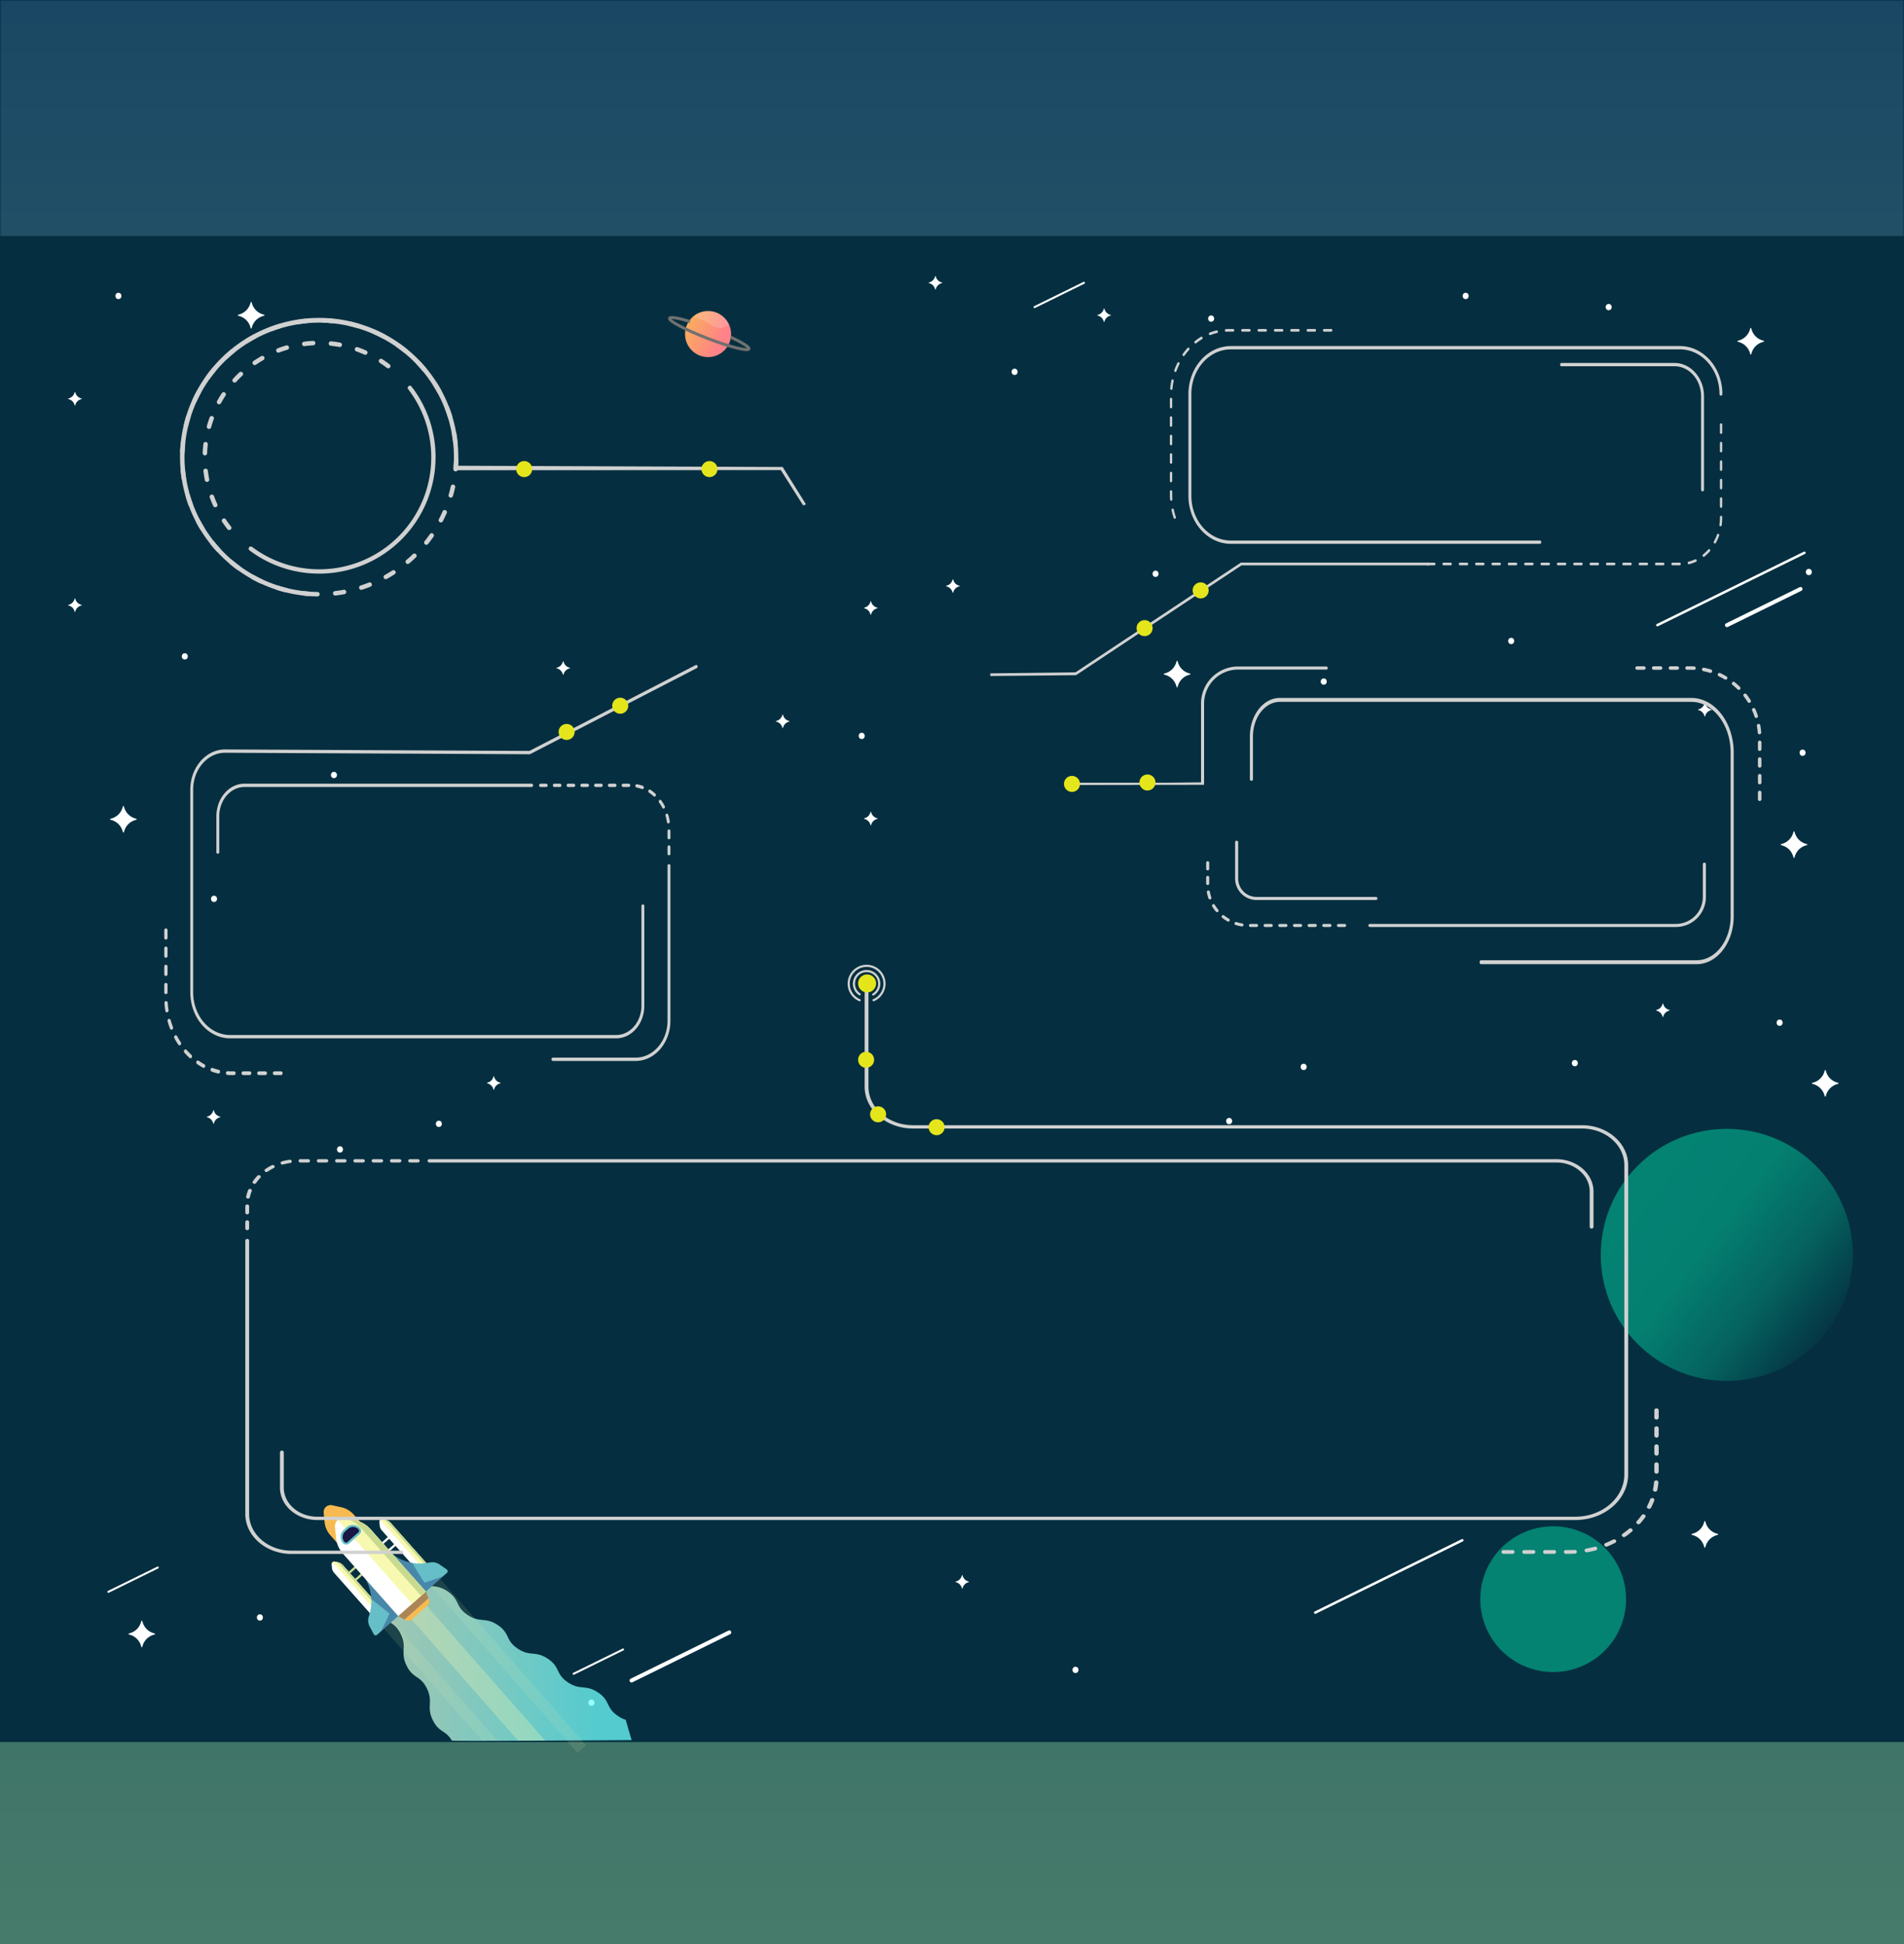 <svg id="Component_1_1" data-name="Component 1 – 1" xmlns="http://www.w3.org/2000/svg" xmlns:xlink="http://www.w3.org/1999/xlink" width="1920" height="1961" viewBox="0 0 1920 1961">
  <rect x="0" y="0" width="1920" height="1961" fill="#808080" stroke="none"/>
  <defs>
    <linearGradient id="linear-gradient" x1="1.886" y1="1.134" x2="-0.489" y2="0.048" gradientUnits="objectBoundingBox">
      <stop offset="0" stop-color="#ff8189" stop-opacity="0"/>
      <stop offset="0.141" stop-color="#ff8189"/>
      <stop offset="0.458" stop-color="#ff8189"/>
      <stop offset="0.87" stop-color="#f7ba51"/>
      <stop offset="0.979" stop-color="#f7ba51" stop-opacity="0"/>
    </linearGradient>
    <linearGradient id="linear-gradient-2" x1="0.5" y1="1" x2="0.5" gradientUnits="objectBoundingBox">
      <stop offset="0" stop-color="#467b6b"/>
      <stop offset="1" stop-color="#003352"/>
    </linearGradient>
    <linearGradient id="linear-gradient-3" x1="0.195" y1="0.275" x2="0.926" y2="0.834" gradientUnits="objectBoundingBox">
      <stop offset="0" stop-color="#03ffbd"/>
      <stop offset="0.32" stop-color="#03ffbd" stop-opacity="0.965"/>
      <stop offset="0.645" stop-color="#03ffbd" stop-opacity="0.627"/>
      <stop offset="1" stop-color="#03ffbd" stop-opacity="0"/>
    </linearGradient>
    <linearGradient id="linear-gradient-4" x1="1.256" y1="-5.585" x2="1.256" y2="-6.585" gradientUnits="objectBoundingBox">
      <stop offset="0" stop-color="#03ffbd"/>
      <stop offset="0.024" stop-color="#03ffbd" stop-opacity="0.965"/>
      <stop offset="0.269" stop-color="#03ffbd" stop-opacity="0.627"/>
      <stop offset="0.485" stop-color="#03ffbd" stop-opacity="0.357"/>
      <stop offset="0.664" stop-color="#03ffbd" stop-opacity="0.165"/>
      <stop offset="0.799" stop-color="#03ffbd" stop-opacity="0.043"/>
      <stop offset="0.875" stop-color="#03ffbd" stop-opacity="0"/>
    </linearGradient>
    <linearGradient id="linear-gradient-5" x1="14.942" y1="29.548" x2="14.942" y2="28.548" xlink:href="#linear-gradient-4"/>
    <clipPath id="clip-path">
      <circle id="Ellipse_11" data-name="Ellipse 11" cx="23.228" cy="23.228" r="23.228" fill="url(#linear-gradient)"/>
    </clipPath>
    <linearGradient id="linear-gradient-7" x1="-2.826" y1="-5.457" x2="-3.511" y2="-5.5" gradientUnits="objectBoundingBox">
      <stop offset="0" stop-color="#1e256b" stop-opacity="0"/>
      <stop offset="1" stop-color="#1e256b"/>
    </linearGradient>
    <linearGradient id="linear-gradient-8" x1="-5.819" y1="-13.816" x2="-6.194" y2="-14.108" xlink:href="#linear-gradient-7"/>
    <linearGradient id="linear-gradient-9" x1="-4.874" y1="-6.379" x2="-4.543" y2="-5.719" gradientUnits="objectBoundingBox">
      <stop offset="0" stop-color="#fff" stop-opacity="0"/>
      <stop offset="1" stop-color="#fff"/>
    </linearGradient>
    <linearGradient id="linear-gradient-10" x1="-8.695" y1="-15.481" x2="-8.105" y2="-16.694" xlink:href="#linear-gradient-9"/>
    <linearGradient id="linear-gradient-11" x1="-0.106" y1="0.679" x2="0.886" y2="0.679" gradientUnits="objectBoundingBox">
      <stop offset="0" stop-color="#f7f6cc"/>
      <stop offset="1" stop-color="#6fffff"/>
    </linearGradient>
    <linearGradient id="linear-gradient-12" x1="0.869" y1="-0.532" x2="0.869" y2="-1.803" gradientUnits="objectBoundingBox">
      <stop offset="0.115" stop-color="#f8f9b0"/>
      <stop offset="0.297" stop-color="#f8f9b0" stop-opacity="0.757"/>
      <stop offset="0.616" stop-color="#f8f9b0" stop-opacity="0.353"/>
      <stop offset="0.838" stop-color="#f8f9b0" stop-opacity="0.098"/>
      <stop offset="0.943" stop-color="#f8f9b0" stop-opacity="0"/>
    </linearGradient>
    <linearGradient id="linear-gradient-13" x1="2.159" y1="-1.127" x2="2.159" y2="-2.459" xlink:href="#linear-gradient-12"/>
    <linearGradient id="linear-gradient-14" x1="1.375" y1="-0.776" x2="1.375" y2="-2.107" xlink:href="#linear-gradient-12"/>
    <linearGradient id="linear-gradient-15" x1="3.377" y1="0.617" x2="4.067" y2="0.617" gradientUnits="objectBoundingBox">
      <stop offset="0" stop-color="#000a63"/>
      <stop offset="0.578" stop-color="#000a63" stop-opacity="0.396"/>
      <stop offset="0.938" stop-color="#000a63" stop-opacity="0"/>
    </linearGradient>
    <linearGradient id="linear-gradient-16" x1="4.315" y1="1.369" x2="4.112" y2="0.918" xlink:href="#linear-gradient-15"/>
    <linearGradient id="linear-gradient-17" x1="3.503" y1="0.17" x2="5.148" y2="0.17" xlink:href="#linear-gradient-15"/>
    <linearGradient id="linear-gradient-18" x1="2.353" y1="1.673" x2="3.264" y2="1.673" xlink:href="#linear-gradient-15"/>
    <linearGradient id="linear-gradient-19" x1="12.804" y1="-7.291" x2="12.614" y2="-6.87" gradientUnits="objectBoundingBox">
      <stop offset="0.115" stop-color="#fff"/>
      <stop offset="0.31" stop-color="#fff" stop-opacity="0.741"/>
      <stop offset="0.623" stop-color="#fff" stop-opacity="0.345"/>
      <stop offset="0.84" stop-color="#fff" stop-opacity="0.098"/>
      <stop offset="0.943" stop-color="#fff" stop-opacity="0"/>
    </linearGradient>
  </defs>
  <g id="Group_565" data-name="Group 565" transform="translate(0 0)">
    <rect id="Rectangle_12" data-name="Rectangle 12" width="1920" height="1961" transform="translate(0 0)" fill="url(#linear-gradient-2)"/>
    <g id="Rectangle_18" data-name="Rectangle 18" transform="translate(0 0)" fill="#fff" stroke="#707070" stroke-width="1" opacity="0.104">
      <rect width="1920" height="240" stroke="none"/>
      <rect x="0.5" y="0.5" width="1919" height="239" fill="none"/>
    </g>
  </g>
  <g id="Group_566" data-name="Group 566" transform="translate(0 238.222)">
    <g id="BACKGROUND" transform="translate(0 0)">
      <g id="Group_528" data-name="Group 528" transform="translate(0 -0.222)">
        <rect id="Rectangle_28" data-name="Rectangle 28" width="1920" height="1519" transform="translate(0 0)" fill="#052f40"/>
        <circle id="Ellipse_6" data-name="Ellipse 6" cx="127.084" cy="127.084" r="127.084" transform="translate(1614.208 900.57)" opacity="0.4" fill="url(#linear-gradient-3)" style="mix-blend-mode: overlay;isolation: isolate"/>
        <path id="Path_995" data-name="Path 995" d="M73.508,0A73.508,73.508,0,1,1,0,73.508,73.508,73.508,0,0,1,73.508,0Z" transform="translate(1492.726 1301.413)" opacity="0.4" fill="url(#linear-gradient-4)" style="mix-blend-mode: overlay;isolation: isolate"/>
        <g id="Group_527" data-name="Group 527" transform="translate(68.642 30.3)">
          <g id="Group_524" data-name="Group 524" transform="translate(0 10.002)">
            <path id="Path_832" data-name="Path 832" d="M341.314,165.618c-4.062,0-4.067,6.314,0,6.314S345.384,165.618,341.314,165.618Z" transform="translate(459.004 295.154)" fill="#fff"/>
            <path id="Path_833" data-name="Path 833" d="M401.511,51.959c-4.065,0-4.07,6.314,0,6.314S405.58,51.959,401.511,51.959Z" transform="translate(552.986 41.595)" fill="#fff"/>
            <path id="Path_834" data-name="Path 834" d="M86.313,219.187c-4.062,0-4.07,6.316,0,6.316S90.383,219.187,86.313,219.187Z" transform="translate(60.865 405.937)" fill="#fff"/>
            <path id="Path_836" data-name="Path 836" d="M174.834,293.146c-4.062,0-4.07,6.314,0,6.314S178.9,293.146,174.834,293.146Z" transform="translate(199.074 558.887)" fill="#fff"/>
            <path id="Path_838" data-name="Path 838" d="M478.888,31c-4.065,0-4.07,6.314,0,6.314S482.958,31,478.888,31Z" transform="translate(673.796 8.878)" fill="#fff"/>
            <path id="Path_839" data-name="Path 839" d="M597.014,134.408c-4.065,0-4.07,6.314,0,6.314S601.083,134.408,597.014,134.408Z" transform="translate(858.227 230.611)" fill="#fff"/>
            <path id="Path_842" data-name="Path 842" d="M48.668,22.077c-4.062,0-4.07,6.314,0,6.314S52.738,22.077,48.668,22.077Z" transform="translate(2.09 -5.06)" fill="#fff"/>
            <path id="Path_843" data-name="Path 843" d="M485.975,292.245c-4.062,0-4.07,6.314,0,6.314S490.045,292.245,485.975,292.245Z" transform="translate(684.863 557.024)" fill="#fff"/>
            <path id="Path_844" data-name="Path 844" d="M135.908,301.556c-4.062,0-4.07,6.314,0,6.314S139.978,301.556,135.908,301.556Z" transform="translate(138.299 576.279)" fill="#fff"/>
            <path id="Path_845" data-name="Path 845" d="M74.808,139.476c-4.062,0-4.07,6.316,0,6.316S78.878,139.476,74.808,139.476Z" transform="translate(42.902 241.092)" fill="#fff"/>
            <path id="Path_847" data-name="Path 847" d="M106.571,51.324A16.224,16.224,0,0,0,95.124,39.877c-1.757-.52-1.757-.958,0-1.48A16.224,16.224,0,0,0,106.571,26.95c.52-1.755.958-1.755,1.48,0A16.221,16.221,0,0,0,119.5,38.4c1.757.523,1.757.96,0,1.48a16.221,16.221,0,0,0-11.444,11.447C107.529,53.078,107.091,53.078,106.571,51.324Z" transform="translate(77.326 0.494)" fill="#fff"/>
            <path id="Path_996" data-name="Path 996" d="M106.571,51.324A16.224,16.224,0,0,0,95.124,39.877c-1.757-.52-1.757-.958,0-1.48A16.224,16.224,0,0,0,106.571,26.95c.52-1.755.958-1.755,1.48,0A16.221,16.221,0,0,0,119.5,38.4c1.757.523,1.757.96,0,1.48a16.221,16.221,0,0,0-11.444,11.447C107.529,53.078,107.091,53.078,106.571,51.324Z" transform="translate(1543.205 1230.124)" fill="#fff"/>
            <path id="Path_848" data-name="Path 848" d="M56.269,214.835a16.228,16.228,0,0,0-11.446-11.447c-1.757-.52-1.757-.958,0-1.478a16.228,16.228,0,0,0,11.446-11.447c.52-1.757.958-1.757,1.48,0a16.225,16.225,0,0,0,11.444,11.447c1.757.52,1.757.958,0,1.478a16.225,16.225,0,0,0-11.444,11.447C57.227,216.592,56.789,216.592,56.269,214.835Z" transform="translate(-1.211 345.358)" fill="#fff"/>
            <path id="Path_851" data-name="Path 851" d="M471.114,167.242A16.224,16.224,0,0,0,459.668,155.8c-1.754-.52-1.757-.96,0-1.48a16.224,16.224,0,0,0,11.447-11.447c.52-1.754.958-1.754,1.48,0a16.221,16.221,0,0,0,11.444,11.447c1.757.52,1.757.961,0,1.48a16.221,16.221,0,0,0-11.444,11.447C472.072,169,471.634,169,471.114,167.242Z" transform="translate(646.494 246.508)" fill="#fff"/>
            <path id="Path_853" data-name="Path 853" d="M372.329,28.634a8.34,8.34,0,0,0-5.883-5.881c-.9-.266-.9-.494,0-.761a8.34,8.34,0,0,0,5.883-5.881c.266-.9.492-.9.761,0a8.332,8.332,0,0,0,5.881,5.881c.9.266.9.492,0,.761a8.332,8.332,0,0,0-5.881,5.881C372.821,29.538,372.6,29.538,372.329,28.634Z" transform="translate(501.947 -15.433)" fill="#fff"/>
            <path id="Path_854" data-name="Path 854" d="M346.88,204.581A8.328,8.328,0,0,0,341,198.7c-.9-.269-.9-.494,0-.761a8.336,8.336,0,0,0,5.881-5.883c.269-.9.494-.9.761,0a8.344,8.344,0,0,0,5.883,5.883c.9.266.9.492,0,.761a8.336,8.336,0,0,0-5.883,5.881C347.374,205.483,347.149,205.483,346.88,204.581Z" transform="translate(462.216 348.997)" fill="#fff"/>
            <path id="Path_856" data-name="Path 856" d="M33.549,74.3a8.332,8.332,0,0,0-5.881-5.881c-.9-.266-.9-.494,0-.761a8.332,8.332,0,0,0,5.881-5.881c.269-.9.494-.9.761,0a8.34,8.34,0,0,0,5.883,5.881c.9.266.9.492,0,.761A8.34,8.34,0,0,0,34.31,74.3C34.043,75.2,33.818,75.2,33.549,74.3Z" transform="translate(-26.992 55.864)" fill="#fff"/>
            <path id="Path_857" data-name="Path 857" d="M33.549,134.492a8.328,8.328,0,0,0-5.881-5.881c-.9-.269-.9-.494,0-.761a8.332,8.332,0,0,0,5.881-5.881c.269-.9.494-.9.761,0a8.34,8.34,0,0,0,5.883,5.881c.9.266.9.492,0,.761a8.336,8.336,0,0,0-5.883,5.881C34.043,135.393,33.818,135.393,33.549,134.492Z" transform="translate(-26.992 203.826)" fill="#fff"/>
            <path id="Path_860" data-name="Path 860" d="M425.48,470.525c-4.065,0-4.07,6.314,0,6.314S429.55,470.525,425.48,470.525Z" transform="translate(590.409 932.258)" fill="#fff"/>
            <path id="Path_862" data-name="Path 862" d="M384.221,465.539a8.337,8.337,0,0,0-5.881-5.881c-.9-.266-.9-.492,0-.761a8.332,8.332,0,0,0,5.881-5.881c.266-.9.492-.9.761,0a8.333,8.333,0,0,0,5.881,5.881c.9.269.9.494,0,.761a8.337,8.337,0,0,0-5.881,5.881C384.713,466.443,384.488,466.443,384.221,465.539Z" transform="translate(517.069 857.865)" fill="#fff"/>
            <path id="Path_863" data-name="Path 863" d="M628.4,219.232c-4.065,0-4.07,6.314,0,6.314S632.47,219.232,628.4,219.232Z" transform="translate(468.231 78.03)" fill="#fff"/>
            <path id="Path_864" data-name="Path 864" d="M711.737,171.147c-4.065,0-4.07,6.314,0,6.314S715.8,171.147,711.737,171.147Z" transform="translate(1037.347 306.589)" fill="#fff"/>
            <path id="Path_865" data-name="Path 865" d="M714.2,111.744c-4.062,0-4.07,6.314,0,6.314S718.272,111.744,714.2,111.744Z" transform="translate(1041.197 183.741)" fill="#fff"/>
            <path id="Path_866" data-name="Path 866" d="M702.7,259.9c-4.062,0-4.07,6.314,0,6.314S706.767,259.9,702.7,259.9Z" transform="translate(1023.234 490.127)" fill="#fff"/>
            <path id="Path_867" data-name="Path 867" d="M726.3,301.4a16.221,16.221,0,0,0-11.447-11.444c-1.757-.522-1.757-.96,0-1.48A16.228,16.228,0,0,0,726.3,277.027c.52-1.757.958-1.757,1.478,0a16.229,16.229,0,0,0,11.447,11.446c1.757.52,1.757.958,0,1.48A16.222,16.222,0,0,0,727.775,301.4C727.256,303.155,726.818,303.155,726.3,301.4Z" transform="translate(1044.914 525.145)" fill="#fff"/>
            <path id="Path_868" data-name="Path 868" d="M696.97,61.573a16.22,16.22,0,0,0-11.447-11.444c-1.755-.523-1.755-.96,0-1.48A16.219,16.219,0,0,0,696.97,37.2c.52-1.757.961-1.757,1.48,0A16.219,16.219,0,0,0,709.9,48.649c1.754.52,1.754.958,0,1.48A16.22,16.22,0,0,0,698.45,61.573C697.93,63.33,697.49,63.33,696.97,61.573Z" transform="translate(999.127 16.498)" fill="#fff"/>
            <path id="Path_869" data-name="Path 869" d="M675.242,168.827a8.332,8.332,0,0,0-5.881-5.881c-.9-.266-.9-.492,0-.761a8.332,8.332,0,0,0,5.881-5.881c.269-.9.494-.9.761,0a8.34,8.34,0,0,0,5.883,5.881c.9.269.9.492,0,.761A8.34,8.34,0,0,0,676,168.827C675.736,169.732,675.511,169.732,675.242,168.827Z" transform="translate(974.892 274.948)" fill="#fff"/>
            <path id="Path_870" data-name="Path 870" d="M658.729,267.532a8.336,8.336,0,0,0-5.881-5.883c-.9-.266-.9-.492,0-.761a8.328,8.328,0,0,0,5.881-5.881c.269-.9.494-.9.761,0a8.335,8.335,0,0,0,5.883,5.881c.9.269.9.495,0,.761a8.344,8.344,0,0,0-5.883,5.883C659.223,268.434,659,268.434,658.729,267.532Z" transform="translate(949.11 479.385)" fill="#fff"/>
            <path id="Path_871" data-name="Path 871" d="M523.219,147.756c-4.062,0-4.07,6.316,0,6.316S527.289,147.756,523.219,147.756Z" transform="translate(743.012 258.215)" fill="#fff"/>
            <path id="Path_872" data-name="Path 872" d="M133.528,178.47c-4.065,0-4.07,6.316,0,6.316S137.6,178.47,133.528,178.47Z" transform="translate(134.58 321.733)" fill="#fff"/>
            <path id="Path_873" data-name="Path 873" d="M346.88,135.42A8.332,8.332,0,0,0,341,129.539c-.9-.269-.9-.494,0-.761a8.332,8.332,0,0,0,5.881-5.881c.269-.9.494-.9.761,0a8.34,8.34,0,0,0,5.883,5.881c.9.266.9.492,0,.761a8.34,8.34,0,0,0-5.883,5.881C347.374,136.321,347.149,136.321,346.88,135.42Z" transform="translate(462.216 205.748)" fill="#fff"/>
            <path id="Path_874" data-name="Path 874" d="M225.782,155.14a8.34,8.34,0,0,0-5.883-5.881c-.9-.266-.9-.492,0-.761a8.336,8.336,0,0,0,5.883-5.881c.266-.9.492-.9.761,0a8.328,8.328,0,0,0,5.881,5.881c.9.269.9.494,0,.761a8.332,8.332,0,0,0-5.881,5.881C226.273,156.045,226.048,156.045,225.782,155.14Z" transform="translate(273.139 246.599)" fill="#fff"/>
            <path id="Path_875" data-name="Path 875" d="M150.42,245.186a8.34,8.34,0,0,0-5.881-5.883c-.9-.266-.9-.492,0-.758a8.34,8.34,0,0,0,5.881-5.883c.269-.9.494-.9.761,0a8.34,8.34,0,0,0,5.881,5.883c.9.266.9.492,0,.758a8.34,8.34,0,0,0-5.881,5.883C150.914,246.088,150.689,246.088,150.42,245.186Z" transform="translate(278.48 575.101)" fill="#fff"/>
            <path id="Path_876" data-name="Path 876" d="M115.067,258.714a8.34,8.34,0,0,0-5.883-5.881c-.9-.269-.9-.494,0-.761a8.34,8.34,0,0,0,5.883-5.881c.266-.9.492-.9.761,0a8.333,8.333,0,0,0,5.881,5.881c.9.266.9.492,0,.761a8.332,8.332,0,0,0-5.881,5.881C115.558,259.615,115.333,259.615,115.067,258.714Z" transform="translate(31.278 595.8)" fill="#fff"/>
            <path id="Path_877" data-name="Path 877" d="M622.073,273.19c-4.062,0-4.07,6.316,0,6.316S626.143,273.19,622.073,273.19Z" transform="translate(897.354 517.618)" fill="#fff"/>
            <path id="Path_878" data-name="Path 878" d="M515.31,274.423c-4.062,0-4.07,6.314,0,6.314S519.38,274.423,515.31,274.423Z" transform="translate(730.664 520.167)" fill="#fff"/>
            <path id="Path_879" data-name="Path 879" d="M635.4,26.467c-4.065,0-4.07,6.314,0,6.314S639.468,26.467,635.4,26.467Z" transform="translate(918.161 1.794)" fill="#fff"/>
            <path id="Path_880" data-name="Path 880" d="M579.091,22.077c-4.065,0-4.07,6.314,0,6.314S583.16,22.077,579.091,22.077Z" transform="translate(830.244 -5.06)" fill="#fff"/>
            <path id="Path_883" data-name="Path 883" d="M104.38,449.881c-4.062,0-4.07,6.314,0,6.314S108.45,449.881,104.38,449.881Z" transform="translate(89.073 900.026)" fill="#fff"/>
            <path id="Path_884" data-name="Path 884" d="M63.513,478.036a16.219,16.219,0,0,0-11.447-11.447c-1.755-.523-1.755-.961,0-1.48a16.22,16.22,0,0,0,11.447-11.447c.52-1.754.96-1.754,1.48,0A16.22,16.22,0,0,0,76.44,465.109c1.754.52,1.754.958,0,1.48a16.219,16.219,0,0,0-11.447,11.447C64.473,479.79,64.033,479.79,63.513,478.036Z" transform="translate(10.102 903.875)" fill="#fff"/>
            <path id="Path_885" data-name="Path 885" d="M234.913,483.44c-4.062,0-4.07,6.314,0,6.314S238.983,483.44,234.913,483.44Z" transform="translate(292.876 952.422)" fill="#fff"/>
            <path id="Path_889" data-name="Path 889" d="M164.048,448.927c-4.065,0-4.07,6.314,0,6.314S168.115,448.927,164.048,448.927Z" transform="translate(182.232 898.537)" fill="#fff"/>
            <path id="Path_890" data-name="Path 890" d="M714,223.145A16.229,16.229,0,0,0,702.549,211.7c-1.757-.52-1.757-.958,0-1.48A16.225,16.225,0,0,0,714,198.774c.52-1.757.958-1.757,1.48,0a16.222,16.222,0,0,0,11.444,11.444c1.757.522,1.757.96,0,1.48a16.225,16.225,0,0,0-11.444,11.447C714.954,224.9,714.516,224.9,714,223.145Z" transform="translate(1025.707 362.618)" fill="#fff"/>
            <path id="Path_891" data-name="Path 891" d="M438.733,41.4a8.328,8.328,0,0,0-5.881-5.881c-.9-.269-.9-.494,0-.761a8.336,8.336,0,0,0,5.881-5.883c.269-.9.494-.9.761,0a8.344,8.344,0,0,0,5.883,5.883c.9.266.9.492,0,.761a8.336,8.336,0,0,0-5.883,5.881C439.227,42.3,439,42.3,438.733,41.4Z" transform="translate(605.627 4.495)" fill="#fff"/>
            <path id="Path_892" data-name="Path 892" d="M312.189,172.636a8.328,8.328,0,0,0-5.881-5.881c-.9-.269-.9-.494,0-.761a8.343,8.343,0,0,0,5.883-5.883c.266-.9.492-.9.758,0a8.344,8.344,0,0,0,5.883,5.883c.9.266.9.492,0,.761a8.336,8.336,0,0,0-5.883,5.881C312.683,173.538,312.458,173.538,312.189,172.636Z" transform="translate(408.052 282.831)" fill="#fff"/>
            <path id="Path_893" data-name="Path 893" d="M379.19,128.215a8.336,8.336,0,0,0-5.881-5.883c-.9-.266-.9-.492,0-.761a8.332,8.332,0,0,0,5.881-5.881c.266-.9.492-.9.761,0a8.332,8.332,0,0,0,5.881,5.881c.9.269.9.494,0,.761a8.336,8.336,0,0,0-5.881,5.883C379.682,129.117,379.456,129.117,379.19,128.215Z" transform="translate(512.659 190.824)" fill="#fff"/>
          </g>
          <g id="Group_526" data-name="Group 526" transform="translate(27.047)">
            <line id="Line_5" data-name="Line 5" x1="49.83" y2="24.514" transform="translate(947.525 16.941)" fill="none" stroke="#fff" stroke-linecap="round" stroke-linejoin="round" stroke-width="2"/>
            <line id="Line_8" data-name="Line 8" x1="98.61" y2="48.511" transform="translate(541.152 1378.127)" fill="none" stroke="#fff" stroke-linecap="round" stroke-linejoin="round" stroke-width="4"/>
            <line id="Line_9" data-name="Line 9" x1="49.83" y2="24.514" transform="translate(482.777 1395.349)" fill="none" stroke="#fff" stroke-linecap="round" stroke-linejoin="round" stroke-width="2"/>
            <line id="Line_10" data-name="Line 10" x1="148.319" y2="72.965" transform="translate(1575.582 289.25)" fill="none" stroke="#fff" stroke-linecap="round" stroke-linejoin="round" stroke-width="2.5"/>
            <line id="Line_15" data-name="Line 15" x1="148.319" y2="72.965" transform="translate(1230.582 1285.205)" fill="none" stroke="#fff" stroke-linecap="round" stroke-linejoin="round" stroke-width="2.5"/>
            <line id="Line_12" data-name="Line 12" x1="49.83" y2="24.514" transform="translate(13.597 1312.688)" fill="none" stroke="#fff" stroke-linecap="round" stroke-linejoin="round" stroke-width="2"/>
            <line id="Line_14" data-name="Line 14" x1="74.159" y2="36.483" transform="translate(1645.809 325.733)" fill="none" stroke="#fff" stroke-linecap="round" stroke-linejoin="round" stroke-width="4"/>
          </g>
        </g>
      </g>
    </g>
    <g id="OBJECTS" transform="translate(0 0)">
      <g id="Group_533" data-name="Group 533" transform="translate(1440.063 75.501)">
        <circle id="Ellipse_9" data-name="Ellipse 9" cx="42.833" cy="42.833" r="42.833" transform="translate(195.426)" opacity="0.4" fill="url(#linear-gradient-5)" style="mix-blend-mode: overlay;isolation: isolate"/>
        <g id="Group_532" data-name="Group 532" transform="translate(-764.912)">
          <g id="Group_531" data-name="Group 531" transform="translate(15.638)">
            <circle id="Ellipse_10" data-name="Ellipse 10" cx="23.228" cy="23.228" r="23.228" fill="url(#linear-gradient)"/>
            <g id="Group_530" data-name="Group 530" clip-path="url(#clip-path)">
              <path id="Path_896" data-name="Path 896" d="M636.441,93.438a7.816,7.816,0,0,1-5.054-.255c-4.294-1.62-7.349-5.225-11.492-6.984-4.433-1.77-9.269-.652-13.56,1.36C600.85,90.4,594.078,92.745,588.7,89.05q-.711-.465-1.366-.967a25.959,25.959,0,0,0,49.1,5.355Z" transform="translate(-587.112 -59.766)" opacity="0.1" fill="url(#linear-gradient-7)"/>
              <path id="Path_897" data-name="Path 897" d="M613.252,107.528c-3.375.885-6.087,3.394-9.718,3.4a9.041,9.041,0,0,1-3.061-.557,25.971,25.971,0,0,0,26.844,4.473C625.313,109.716,619.085,106.309,613.252,107.528Z" transform="translate(-591.883 -67.741)" opacity="0.1" fill="url(#linear-gradient-8)"/>
              <path id="Path_898" data-name="Path 898" d="M628.137,60.439c8.138-1.377,9.855-6.728,8.355-10.083q-.561-.7-1.175-1.364a25.949,25.949,0,0,0-36.67-1.43q-.862.8-1.632,1.651C615.486,52.571,617.081,62.309,628.137,60.439Z" transform="translate(-590.627 -43.549)" opacity="0.16" fill="url(#linear-gradient-9)" style="mix-blend-mode: hard-light;isolation: isolate"/>
              <path id="Path_899" data-name="Path 899" d="M616.7,48.759c4.557-1.42,8.7.339,12.832,2.389a4.7,4.7,0,0,0,5.729-1.665,4.068,4.068,0,0,0,.334-1.713,26.006,26.006,0,0,0-23.677-2.139c.158.325.332.636.51.929C613.529,48.055,614.934,49.271,616.7,48.759Z" transform="translate(-596.038 -44.664)" opacity="0.45" fill="url(#linear-gradient-10)" style="mix-blend-mode: hard-light;isolation: isolate"/>
            </g>
          </g>
          <path id="Path_900" data-name="Path 900" d="M583.125,59.483c-11.771-3.58-19.986-5.018-20.652-3.293-1.021,2.642,16.072,11.708,38.179,20.249s40.854,13.323,41.875,10.681c.684-1.77-6.765-6.425-18.4-11.873" transform="translate(-562.429 -48.924)" fill="none" stroke="#707070" stroke-miterlimit="10" stroke-width="3"/>
        </g>
      </g>
      <g id="Group_571" data-name="Group 571" transform="translate(157.204 566.044)">
        <g id="Group_529" data-name="Group 529" transform="translate(196.859 739.788)" opacity="0.75" style="mix-blend-mode: overlay;isolation: isolate">
          <path id="Path_895" data-name="Path 895" d="M53.352,277.064c1.015,7.608-1.921,12.514,3.034,22.82,6.6,13.737,14.017,9.593,20.622,23.329S76.2,341.091,82.8,354.825s14.017,9.592,20.62,23.326-.81,17.877,5.793,31.611,14.016,9.59,20.62,23.325-.811,17.875,5.791,31.607c6.168,12.827,13.042,10.059,19.3,20.828.442.761,181.259-.482,181.259-.482l-5.938-20.462a29.146,29.146,0,0,1-7.746-3.822c-12.645-8.5-7.483-15.245-20.127-23.746s-17.808-1.76-30.454-10.262S264.438,411.5,251.791,403s-17.809-1.76-30.454-10.263-7.484-15.245-20.129-23.747-17.807-1.76-30.453-10.261-7.483-15.245-20.127-23.747-17.808-1.76-30.454-10.262-7.483-15.245-20.127-23.746-17.808-1.76-30.454-10.263c-8.964-6.027-8.983-11.17-12.738-16.683Z" transform="translate(-53.352 -274.032)" fill="url(#linear-gradient-11)"/>
        </g>
        <g id="Group_561" data-name="Group 561" transform="translate(169.161 713.741)">
          <g id="Group_550" data-name="Group 550" transform="translate(24.123 31.326)">
            <g id="Group_545" data-name="Group 545" transform="translate(0 29.075)">
              <rect id="Rectangle_30" data-name="Rectangle 30" width="11.791" height="2.247" transform="translate(0 7.822) rotate(-41.561)" fill="#c8da90"/>
              <rect id="Rectangle_31" data-name="Rectangle 31" width="11.791" height="2.247" transform="matrix(0.748, -0.663, 0.663, 0.748, 6.387, 15.026)" fill="#c8da90"/>
            </g>
            <g id="Group_549" data-name="Group 549" transform="translate(32.792 0)">
              <g id="Group_548" data-name="Group 548" transform="translate(0)">
                <g id="Group_546" data-name="Group 546">
                  <rect id="Rectangle_32" data-name="Rectangle 32" width="11.791" height="2.247" transform="matrix(0.748, -0.663, 0.663, 0.748, 0, 7.822)" fill="#fff"/>
                </g>
                <g id="Group_547" data-name="Group 547" transform="translate(6.387 7.204)">
                  <rect id="Rectangle_33" data-name="Rectangle 33" width="11.791" height="2.247" transform="translate(0 7.822) rotate(-41.561)" fill="#fff"/>
                </g>
              </g>
            </g>
          </g>
          <g id="Group_551" data-name="Group 551" transform="translate(8.014 56.986)">
            <path id="Path_917" data-name="Path 917" d="M92.185,365.447l-8.761,7.768L34.849,318.431a8.819,8.819,0,0,1-2.178-5l-.337-3.464a2.627,2.627,0,0,1,3.18-2.82l3.4.75a8.819,8.819,0,0,1,4.7,2.761Z" transform="translate(-32.321 -307.089)" fill="#fff"/>
            <path id="Path_918" data-name="Path 918" d="M38.974,307.9l-3.4-.75a2.61,2.61,0,0,0-2.3.591l54.6,61.579,4.37-3.875L43.672,310.662A8.819,8.819,0,0,0,38.974,307.9Z" transform="translate(-32.383 -307.089)" fill="#f8f9b0"/>
            <path id="Path_919" data-name="Path 919" d="M39.117,307.9l-3.4-.75c-.068-.015-.136-.022-.2-.032l.27.077a10.958,10.958,0,0,1,5.166,3.289l49.922,56.305,1.516-1.344L43.815,310.665A8.819,8.819,0,0,0,39.117,307.9Z" transform="translate(-32.526 -307.091)" fill="#c8da90"/>
          </g>
          <g id="Group_552" data-name="Group 552" transform="translate(56.178 14.282)">
            <path id="Path_920" data-name="Path 920" d="M143.645,319.82l-8.761,7.768L86.31,272.8a8.813,8.813,0,0,1-2.178-4.994l-.338-3.464a2.628,2.628,0,0,1,3.18-2.82l3.4.75a8.82,8.82,0,0,1,4.7,2.761Z" transform="translate(-83.781 -261.462)" fill="#fff"/>
            <path id="Path_921" data-name="Path 921" d="M90.435,262.274l-3.4-.75a2.61,2.61,0,0,0-2.3.591l54.6,61.579,4.37-3.875L95.133,265.035A8.82,8.82,0,0,0,90.435,262.274Z" transform="translate(-83.843 -261.462)" fill="#f8f9b0"/>
            <path id="Path_922" data-name="Path 922" d="M90.578,262.277l-3.4-.75c-.067-.015-.136-.022-.2-.032l.269.077a10.953,10.953,0,0,1,5.166,3.289l49.923,56.305,1.516-1.344L95.276,265.038A8.819,8.819,0,0,0,90.578,262.277Z" transform="translate(-83.986 -261.464)" fill="#c8da90"/>
          </g>
          <g id="Group_553" data-name="Group 553" transform="translate(60.688 74.4)" opacity="0.28">
            <path id="Path_923" data-name="Path 923" d="M140.061,333.368l8.654-7.673L295.94,493.615l-8.654,7.673Z" transform="translate(-91.897 -325.695)" opacity="0.36" fill="url(#linear-gradient-12)"/>
            <path id="Path_924" data-name="Path 924" d="M88.6,378.995l8.654-7.673L203.342,492l-15.615-.246Z" transform="translate(-88.6 -328.618)" opacity="0.36" fill="url(#linear-gradient-13)"/>
          </g>
          <g id="Group_555" data-name="Group 555" transform="translate(75.069 87.151)">
            <g id="Group_554" data-name="Group 554">
              <path id="Path_925" data-name="Path 925" d="M110.381,359.278l15.331-13.593L252.677,490.114l-27.336.021Z" transform="translate(-104.377 -339.726)" opacity="0.28" fill="url(#linear-gradient-14)"/>
              <path id="Path_926" data-name="Path 926" d="M103.966,364.193l7.95,4.092a5.128,5.128,0,0,0,5.749-.723l16.062-14.241a5.126,5.126,0,0,0,1.406-5.62l-3.11-8.383Z" transform="translate(-103.966 -339.318)" fill="#f7ba51"/>
              <path id="Path_927" data-name="Path 927" d="M134.58,346.214l-2.559-6.9-28.056,24.875,6.54,3.366Z" transform="translate(-103.966 -339.318)" opacity="0.3" fill="url(#linear-gradient-15)"/>
            </g>
          </g>
          <g id="Group_556" data-name="Group 556" transform="translate(0 0)">
            <path id="Path_928" data-name="Path 928" d="M91.067,297.507l-23.539,20.87L30.55,276.672A23.691,23.691,0,0,1,24.7,263.253l-.906-9.306a7.057,7.057,0,0,1,8.544-7.575l9.131,2.013A23.692,23.692,0,0,1,54.089,255.8Z" transform="translate(-23.758 -246.202)" fill="#f7ba51"/>
            <path id="Path_929" data-name="Path 929" d="M41.633,248.385,32.5,246.371a7.009,7.009,0,0,0-6.171,1.585l53.161,59.958,11.739-10.408L54.254,255.8A23.692,23.692,0,0,0,41.633,248.385Z" transform="translate(-23.923 -246.202)" opacity="0.3" fill="url(#linear-gradient-16)"/>
          </g>
          <g id="Group_559" data-name="Group 559" transform="translate(38.255 45.19)">
            <g id="Group_557" data-name="Group 557" transform="translate(0 21.635)">
              <path id="Path_930" data-name="Path 930" d="M103.273,361.182,80.085,381.741a2.1,2.1,0,0,1-3.179-.747l-3.992-7.474a13.144,13.144,0,0,1-.922-10.615h0a46.236,46.236,0,0,0-2.26-35.558l-5.1-9.746Z" transform="translate(-64.632 -317.601)" fill="#66bfc8"/>
              <path id="Path_931" data-name="Path 931" d="M92.747,360.345c-5.835-5.128-12.109-9.865-18.285-14.689a48.518,48.518,0,0,0-4.729-18.31l-5.1-9.746,38.641,43.581-19.105,16.94C87.114,372.231,90.044,366.333,92.747,360.345Z" transform="translate(-64.632 -317.601)" opacity="0.3" fill="url(#linear-gradient-17)"/>
            </g>
            <g id="Group_558" data-name="Group 558" transform="translate(24.402)">
              <path id="Path_932" data-name="Path 932" d="M129.345,338.066l23.188-20.559a2.1,2.1,0,0,0-.362-3.247l-6.942-4.858a13.147,13.147,0,0,0-10.428-2.186h0a46.232,46.232,0,0,1-35.031-6.5l-9.065-6.23Z" transform="translate(-90.704 -294.485)" fill="#66bfc8"/>
              <path id="Path_933" data-name="Path 933" d="M129.775,327.514c-4.392-6.406-8.344-13.2-12.394-19.912a48.486,48.486,0,0,1-17.612-6.888l-9.065-6.23,38.641,43.581,19.105-16.94C142.249,323.346,136.044,325.548,129.775,327.514Z" transform="translate(-90.704 -294.485)" opacity="0.3" fill="url(#linear-gradient-18)"/>
            </g>
          </g>
          <g id="Group_560" data-name="Group 560" transform="translate(11.396 13.015)">
            <path id="Path_934" data-name="Path 934" d="M127.531,334.362,99.741,359,43.953,296.08a27.959,27.959,0,0,1-6.908-15.842l-1.07-10.986a8.332,8.332,0,0,1,10.088-8.945l10.779,2.378a27.965,27.965,0,0,1,14.9,8.756Z" transform="translate(-35.935 -260.108)" fill="#fff"/>
            <path id="Path_935" data-name="Path 935" d="M57.037,262.686l-10.779-2.378a8.276,8.276,0,0,0-7.285,1.873l74.894,84.47,13.859-12.289-55.788-62.92A27.965,27.965,0,0,0,57.037,262.686Z" transform="translate(-36.129 -260.108)" fill="#f8f9b0"/>
            <path id="Path_936" data-name="Path 936" d="M57.491,262.692l-10.779-2.378c-.217-.048-.431-.071-.646-.1l.853.241a34.79,34.79,0,0,1,16.387,10.432l60.065,67.745,4.809-4.263-55.788-62.92A27.965,27.965,0,0,0,57.491,262.692Z" transform="translate(-36.584 -260.114)" fill="#c8da90"/>
          </g>
          <path id="Path_937" data-name="Path 937" d="M50.655,286.286a4.384,4.384,0,0,1-6.114-.236l-.075-.082a9.627,9.627,0,0,1,.815-13.575l2.751-2.438a9.626,9.626,0,0,1,13.574.815,4.389,4.389,0,0,1-.424,6.183Z" transform="translate(-24.93 -247.569)" fill="#66bfc8"/>
          <path id="Path_938" data-name="Path 938" d="M60.137,275.219a2.066,2.066,0,0,0,.244-2.887l-.014-.016h0a7.558,7.558,0,0,0-10.67-.641l-2.89,2.563a7.557,7.557,0,0,0-.641,10.67h0l.014.015a2.064,2.064,0,0,0,2.895.1Z" transform="translate(-25.072 -247.712)" fill="#181743"/>
          <path id="Path_939" data-name="Path 939" d="M48.571,284.45a1.219,1.219,0,0,1-1.7-.034,6.72,6.72,0,0,1,.557-9.486l2.889-2.562a6.718,6.718,0,0,1,9.473.569,1.225,1.225,0,0,1-.158,1.7Z" transform="translate(-25.13 -247.77)" opacity="0.36" fill="url(#linear-gradient-19)"/>
        </g>
      </g>
    </g>
  </g>
  <g id="Group_736" data-name="Group 736" transform="translate(17.716 220.889)">
    <g id="Group_692" data-name="Group 692" transform="translate(163.838 100)">
      <g id="Group_639" data-name="Group 639">
        <g id="Group_634" data-name="Group 634" transform="translate(69.218 68.134)">
          <path id="Path_1060" data-name="Path 1060" d="M231.671,299.6A117.414,117.414,0,0,0,348.95,182.291a116.012,116.012,0,0,0-24.172-71.339,2.09,2.09,0,0,0-2.919-.508l-.129.095a2.159,2.159,0,0,0-.42,3.021l.027.027A112.959,112.959,0,0,1,163.984,272.716a2.181,2.181,0,1,0-2.6,3.5h0a116.714,116.714,0,0,0,70.289,23.38Z" transform="translate(-160.5 -110.06)" fill="#d1d1d1"/>
        </g>
        <g id="Group_635" data-name="Group 635" transform="translate(0.102 0.065)">
          <path id="Path_1061" data-name="Path 1061" d="M288.686,380.616q-4.521-.051-9.13-.433c-1.619-.122-3.21-.271-4.815-.454a2.269,2.269,0,0,1-1.991-2.479,2.235,2.235,0,0,1,2.452-1.991h.027c1.578.169,3.136.325,4.694.447,2.953.223,5.919.379,8.839.413a2.249,2.249,0,0,1-.047,4.5Zm15.747-2.892a2.258,2.258,0,0,1,1.971-2.486c2.939-.352,5.872-.792,8.751-1.314a2.16,2.16,0,0,1,2.58,1.632l.034.176a2.242,2.242,0,0,1-1.8,2.608l-.014.007q-4.47.823-9.015,1.355l-.278.013a2.264,2.264,0,0,1-2.228-1.991Zm-47.674-1.192q-4.45-1.1-8.791-2.486a2.245,2.245,0,1,1,1.355-4.28c2.8.887,5.628,1.693,8.52,2.4a2.253,2.253,0,0,1-.535,4.436,2.483,2.483,0,0,1-.548-.068Zm74.081-4.111a2.227,2.227,0,0,1,1.416-2.818l.034-.014q4.226-1.372,8.317-2.994a2.287,2.287,0,0,1,2.919,1.253,2.247,2.247,0,0,1-1.253,2.919c-2.811,1.131-5.7,2.154-8.608,3.1a2.621,2.621,0,0,1-.684.108,2.266,2.266,0,0,1-2.14-1.558ZM230.948,367.4c-2.75-1.3-5.439-2.675-8.114-4.145a2.247,2.247,0,1,1,2.181-3.928c2.553,1.4,5.2,2.75,7.863,4a2.251,2.251,0,0,1-.969,4.28A2.364,2.364,0,0,1,230.948,367.4Zm124.77-5.323a2.262,2.262,0,0,1,.887-3.055q3.83-2.154,7.586-4.551a2.239,2.239,0,1,1,2.411,3.772c-2.553,1.653-5.154,3.231-7.829,4.707a2.086,2.086,0,0,1-1.084.278,2.264,2.264,0,0,1-1.971-1.158Zm-148.258-8.635c-2.459-1.815-4.843-3.7-7.152-5.642a2.248,2.248,0,0,1-.312-3.163l.02-.02a2.282,2.282,0,0,1,3.163-.271q3.373,2.865,6.963,5.472a2.258,2.258,0,0,1-1.348,4.07,2.276,2.276,0,0,1-1.328-.454Zm170.656-6.346a2.274,2.274,0,0,1,.257-3.183c2.249-1.9,4.457-3.881,6.549-5.933a2.256,2.256,0,0,1,3.136,3.244c-2.188,2.106-4.45,4.145-6.759,6.116a2.28,2.28,0,0,1-3.183-.244ZM187.127,335.143c-2.079-2.249-4.05-4.558-5.98-6.929a2.268,2.268,0,0,1,.352-3.163,2.209,2.209,0,0,1,3.122.3l.047.047c1.849,2.3,3.759,4.524,5.764,6.719a2.227,2.227,0,0,1-.1,3.149l-.02.013a2.234,2.234,0,0,1-1.524.6A2.2,2.2,0,0,1,187.127,335.143Zm210.04-7.084a2.262,2.262,0,0,1-.352-3.163q2.733-3.444,5.3-7.078a2.2,2.2,0,0,1,3.054-.61l.061.041a2.24,2.24,0,0,1,.569,3.115l-.007.007c-1.754,2.519-3.556,4.951-5.452,7.335a2.265,2.265,0,0,1-1.761.847,2.219,2.219,0,0,1-1.409-.494ZM170.676,313.274c-1.605-2.6-3.088-5.242-4.5-7.965a2.225,2.225,0,0,1,.921-3.007l.027-.02a2.251,2.251,0,0,1,3.014.969q2.062,3.921,4.355,7.674a2.243,2.243,0,0,1-.725,3.1l-.007.007a2.114,2.114,0,0,1-1.178.318A2.189,2.189,0,0,1,170.676,313.274Zm241.507-7.552a2.25,2.25,0,0,1-.962-3.027q2.021-3.922,3.806-7.979a2.251,2.251,0,0,1,4.118,1.815c-1.246,2.784-2.54,5.54-3.915,8.229a2.25,2.25,0,0,1-2,1.206,2.335,2.335,0,0,1-1.043-.244Zm-253.42-17.095q-1.575-4.287-2.872-8.683a2.26,2.26,0,0,1,1.531-2.8,2.3,2.3,0,0,1,2.784,1.524q1.239,4.267,2.784,8.4a2.239,2.239,0,0,1-1.307,2.872l-.041.013a2.127,2.127,0,0,1-.765.142A2.238,2.238,0,0,1,158.763,288.627Zm263.83-7.735a2.242,2.242,0,0,1-1.544-2.77v-.013c.813-2.818,1.544-5.676,2.174-8.568a2.216,2.216,0,0,1,2.614-1.727l.075.02a2.26,2.26,0,0,1,1.714,2.675c-.671,2.994-1.409,5.947-2.249,8.852a2.26,2.26,0,0,1-2.174,1.619,2.032,2.032,0,0,1-.6-.088ZM151.9,262.132c-.494-3-.86-6.028-1.151-9.1a2.26,2.26,0,0,1,2.066-2.431,2.206,2.206,0,0,1,2.425,1.964l.007.081c.244,2.939.63,5.859,1.07,8.764a2.234,2.234,0,0,1-1.829,2.58h-.02l-.352.034A2.249,2.249,0,0,1,151.9,262.132Zm276.014-7.613a2.248,2.248,0,0,1-2.052-2.411l.007-.02.108-1.178q.274-3.881.379-7.674a2.248,2.248,0,0,1,2.249-2.188h.047a2.259,2.259,0,0,1,2.2,2.31c-.074,2.614-.2,5.242-.413,7.917l-.074,1.192a2.259,2.259,0,0,1-2.249,2.045ZM152.464,237.133a2.261,2.261,0,0,1-2.167-2.343c.075-1.815.183-3.651.318-5.486.122-1.226.224-2.431.352-3.623a2.244,2.244,0,0,1,4.463.461h0c-.122,1.178-.223,2.377-.318,3.535-.142,1.768-.244,3.529-.3,5.3a2.263,2.263,0,0,1-2.262,2.154ZM425.62,225.586c-.318-2.94-.752-5.859-1.253-8.751a2.259,2.259,0,0,1,1.808-2.614,2.161,2.161,0,0,1,2.58,1.632l.034.19q.823,4.49,1.287,9.069a2.235,2.235,0,0,1-1.957,2.472h-.271A2.228,2.228,0,0,1,425.62,225.586Zm-269.959-15.2A2.209,2.209,0,0,1,154,207.732l.007-.047c.7-2.987,1.517-5.906,2.4-8.811a2.248,2.248,0,0,1,4.3,1.307l-.007.007c-.874,2.818-1.632,5.655-2.337,8.547a2.239,2.239,0,0,1-2.188,1.714A1.69,1.69,0,0,1,155.661,210.387Zm264.555-10.735q-1.331-4.237-2.946-8.365a2.251,2.251,0,0,1,1.273-2.906,2.288,2.288,0,0,1,2.906,1.28q1.666,4.267,3.041,8.642a2.231,2.231,0,0,1-1.449,2.8l-.02.007a2.075,2.075,0,0,1-.671.108A2.209,2.209,0,0,1,420.215,199.652Zm-256.177-14.86a2.251,2.251,0,0,1-1.118-2.98h0q1.91-4.175,4.077-8.168a2.251,2.251,0,0,1,4,2.059l-.047.081q-2.113,3.881-3.942,7.89a2.241,2.241,0,0,1-2.039,1.314A2.127,2.127,0,0,1,164.039,184.793Zm245.807-9.523c-1.422-2.6-2.939-5.141-4.5-7.647a2.242,2.242,0,0,1,3.745-2.465l.047.081q2.459,3.85,4.639,7.87a2.245,2.245,0,0,1-3.935,2.161ZM177.171,161.325a2.225,2.225,0,0,1-.528-3.1l.041-.047q2.682-3.7,5.574-7.22a2.27,2.27,0,0,1,3.183-.291,2.235,2.235,0,0,1,.291,3.149h0c-1.89,2.276-3.678,4.619-5.439,7.017a2.236,2.236,0,0,1-3.122.494Zm217.747-7.965c-1.9-2.262-3.854-4.47-5.906-6.61a2.241,2.241,0,0,1,.095-3.176h0a2.272,2.272,0,0,1,3.177.061q3.17,3.342,6.075,6.847a2.238,2.238,0,0,1-1.727,3.684,2.212,2.212,0,0,1-1.714-.813Zm-200.24-12.5a2.241,2.241,0,0,1,.095-3.176h0c2.2-2.086,4.524-4.084,6.881-6.014a2.243,2.243,0,0,1,2.872,3.447l-.027.027q-3.424,2.794-6.638,5.825a2.352,2.352,0,0,1-1.544.6A2.249,2.249,0,0,1,194.679,140.864Zm181.391-6.129q-3.414-2.773-7.03-5.337a2.249,2.249,0,0,1,2.6-3.671c2.486,1.761,4.938,3.61,7.274,5.52a2.227,2.227,0,0,1,.352,3.129l-.027.034a2.179,2.179,0,0,1-1.727.826,2.3,2.3,0,0,1-1.443-.5Zm-160.259-10.6a2.224,2.224,0,0,1,.677-3.068l.027-.02c2.553-1.619,5.215-3.149,7.917-4.585a2.28,2.28,0,0,1,3.028.935,2.216,2.216,0,0,1-.9,3.007l-.034.02q-3.891,2.083-7.626,4.429a2.253,2.253,0,0,1-1.192.339A2.215,2.215,0,0,1,215.81,124.135Zm138.193-4c-2.587-1.375-5.242-2.675-7.938-3.867a2.247,2.247,0,0,1-1.145-2.96V113.3a2.216,2.216,0,0,1,2.912-1.172l.054.02c2.811,1.26,5.533,2.587,8.209,4.01a2.242,2.242,0,0,1,.935,3.034v.007a2.211,2.211,0,0,1-1.971,1.192,2.3,2.3,0,0,1-1.057-.257Zm-114.279-8.337a2.244,2.244,0,0,1,1.314-2.885q4.3-1.605,8.69-2.953a2.281,2.281,0,0,1,2.784,1.5,2.249,2.249,0,0,1-1.47,2.811l-.014.007c-2.831.853-5.642,1.815-8.4,2.858a2.4,2.4,0,0,1-.792.135A2.238,2.238,0,0,1,239.725,111.795Zm89.774-1.68q-4.206-1.26-8.547-2.262a2.227,2.227,0,0,1-1.687-2.668v-.02a2.214,2.214,0,0,1,2.621-1.707l.088.02c2.966.691,5.919,1.456,8.839,2.33a2.25,2.25,0,0,1-.657,4.4A2.651,2.651,0,0,1,329.5,110.115Zm-63.841-5.737a2.258,2.258,0,0,1,1.849-2.58q4.5-.731,9.069-1.192a2.016,2.016,0,0,1,2.445,2.018,2.223,2.223,0,0,1-1.964,2.458h-.02c-2.987.291-5.892.677-8.791,1.165l-.373.027a2.259,2.259,0,0,1-2.215-1.9Zm37.826.677-2.337-.2c-2.174-.163-4.328-.284-6.482-.352a2.246,2.246,0,0,1,.061-4.49h.075q3.352.091,6.685.366c.826.061,1.653.122,2.459.2a2.255,2.255,0,0,1-.224,4.5Z" transform="translate(-150.295 -100.01)" fill="#d1d1d1"/>
        </g>
        <path id="Path_1062" data-name="Path 1062" d="M191.708,113.655a2.262,2.262,0,0,0-.874-1.991c-2.432-1.835-4.924-3.61-7.511-5.263a2.247,2.247,0,0,0-2.431,3.779h0c2.479,1.605,4.876,3.305,7.22,5.059a2.225,2.225,0,0,0,3.129-.4l.02-.027A2.325,2.325,0,0,0,191.708,113.655Z" transform="translate(20.502 -65.103)" fill="#d1d1d1"/>
        <path id="Path_1063" data-name="Path 1063" d="M189.122,110.049a2.229,2.229,0,0,0-1.328-2.235c-2.784-1.246-5.615-2.357-8.513-3.38a2.241,2.241,0,0,0-2.858,1.355l-.007.02a2.292,2.292,0,0,0,1.382,2.878c2.784.975,5.52,2.045,8.182,3.224a2.247,2.247,0,0,0,2.96-1.145h0A1.941,1.941,0,0,0,189.122,110.049Z" transform="translate(-0.082 -75.151)" fill="#d1d1d1"/>
        <path id="Path_1064" data-name="Path 1064" d="M185.8,107.163a2.243,2.243,0,0,0-1.835-2.4c-2.98-.549-6.008-1-9.082-1.3a2.258,2.258,0,0,0-2.458,2.018v.034a2.247,2.247,0,0,0,2.018,2.431c2.946.291,5.852.718,8.71,1.219a2.234,2.234,0,0,0,2.614-1.775v-.014Z" transform="translate(-22.491 -80.095)" fill="#d1d1d1"/>
        <path id="Path_1065" data-name="Path 1065" d="M181.865,105.83l.02-.3a2.263,2.263,0,0,0-2.357-2.14c-3.075.169-6.15.44-9.143.84a2.275,2.275,0,0,0-1.924,2.54,2.243,2.243,0,0,0,2.52,1.923l.007-.007c2.872-.379,5.825-.671,8.757-.806A2.254,2.254,0,0,0,181.865,105.83Z" transform="translate(-45.423 -80.475)" fill="#d1d1d1"/>
        <path id="Path_1066" data-name="Path 1066" d="M177.582,106.5a2.131,2.131,0,0,0-.075-.826,2.263,2.263,0,0,0-2.8-1.531c-2.98.874-5.9,1.869-8.683,2.953a2.242,2.242,0,0,0,1.592,4.192h.007c2.675-1.029,5.473-1.991,8.351-2.831A2.233,2.233,0,0,0,177.582,106.5Z" transform="translate(-67.67 -76.618)" fill="#d1d1d1"/>
        <path id="Path_1067" data-name="Path 1067" d="M173.182,108.061a2.333,2.333,0,0,0-.291-1.314,2.237,2.237,0,0,0-3.048-.833l-.007.007c-2.641,1.5-5.256,3.149-7.768,4.876a2.245,2.245,0,0,0,2.486,3.739l.054-.041c2.418-1.653,4.91-3.224,7.443-4.68A2.188,2.188,0,0,0,173.182,108.061Z" transform="translate(-88.004 -67.555)" fill="#d1d1d1"/>
        <path id="Path_1068" data-name="Path 1068" d="M166.229,139.514a2.387,2.387,0,0,0-.474-1.571c-1.808-2.323-3.536-4.694-5.168-7.159a2.25,2.25,0,0,0-3.745,2.492q2.54,3.83,5.364,7.43a2.241,2.241,0,0,0,3.143.386l.007-.007A2.26,2.26,0,0,0,166.229,139.514Z" transform="translate(-114.414 72.163)" fill="#d1d1d1"/>
        <path id="Path_1069" data-name="Path 1069" d="M168.852,110.425a2.194,2.194,0,0,0-.6-1.727,2.239,2.239,0,0,0-3.17-.108c-2.249,2.093-4.389,4.28-6.448,6.529a2.312,2.312,0,0,0,.163,3.2,2.257,2.257,0,0,0,3.183-.156h0c1.971-2.2,4.023-4.28,6.177-6.285A2.288,2.288,0,0,0,168.852,110.425Z" transform="translate(-105.28 -53.908)" fill="#d1d1d1"/>
        <path id="Path_1070" data-name="Path 1070" d="M162.607,137.033a2.412,2.412,0,0,0-.2-1.131c-1.226-2.662-2.357-5.378-3.366-8.148a2.247,2.247,0,1,0-4.219,1.544q1.585,4.308,3.488,8.473a2.26,2.26,0,0,0,4.294-.738Z" transform="translate(-124.832 51.684)" fill="#d1d1d1"/>
        <path id="Path_1071" data-name="Path 1071" d="M164.9,113.465a2.247,2.247,0,0,0-4.111-1.436c-1.686,2.533-3.278,5.147-4.748,7.823a2.245,2.245,0,1,0,3.928,2.174c1.422-2.567,2.939-5.086,4.558-7.525A2.176,2.176,0,0,0,164.9,113.465Z" transform="translate(-118.651 -36.352)" fill="#d1d1d1"/>
        <path id="Path_1072" data-name="Path 1072" d="M159.654,133.725a1.614,1.614,0,0,0-.034-.623c-.562-2.858-1.023-5.777-1.375-8.717a2.217,2.217,0,0,0-2.452-1.957l-.041.007a2.141,2.141,0,0,0-1.991,2.289l.02.2c.366,3.041.84,6.069,1.436,9.035a2.242,2.242,0,0,0,4.436-.224Z" transform="translate(-130.21 29.39)" fill="#d1d1d1"/>
        <path id="Path_1073" data-name="Path 1073" d="M161.476,117.012a2.247,2.247,0,0,0-4.355-.948c-1.036,2.865-1.957,5.75-2.784,8.751a2.251,2.251,0,0,0,4.341,1.192c.786-2.858,1.687-5.655,2.662-8.412A1.873,1.873,0,0,0,161.476,117.012Z" transform="translate(-127.311 -15.882)" fill="#d1d1d1"/>
        <path id="Path_1074" data-name="Path 1074" d="M158.136,129.874l.014-.108c.047-1.558.142-3.122.264-4.68l.074-.792c.081-1.239.2-2.215.325-3.319l.013-.061a2.253,2.253,0,0,0-4.484-.454h0c-.135,1.145-.224,2.337-.339,3.481l-.074.786c-.122,1.646-.217,3.237-.278,4.876a2.246,2.246,0,0,0,4.484.271Z" transform="translate(-130.818 6.427)" fill="#d1d1d1"/>
        <path id="Path_1077" data-name="Path 1077" d="M150.7,229.373a140.3,140.3,0,0,1,279.916,19.492l327.359,1.26,23.509,37.637-2.8,1.192-22.635-35.74-329.473.163v-.84a2.278,2.278,0,0,1-.521-1.585,135.839,135.839,0,1,0-146.05,124.824,2.251,2.251,0,0,1-.169,4.5l-.183-.013A140.53,140.53,0,0,1,150.7,229.373Z" transform="translate(-150.28 -100)" fill="#d1d1d1"/>
      </g>
    </g>
    <g id="Group_693" data-name="Group 693" transform="translate(980.931 110.934)">
      <g id="Group_664" data-name="Group 664">
        <g id="Group_660" data-name="Group 660" transform="translate(199.78 17.225)">
          <path id="Path_1152" data-name="Path 1152" d="M654.721,303.625h-311.5c-23.59,0-42.8-21.7-42.8-48.385V152.557c0-26.685,19.208-48.4,42.8-48.4H796.063c23.6,0,42.8,21.714,42.8,48.4-.122,1.063-.881,1.795-1.693,1.639a1.772,1.772,0,0,1-1.253-1.639c0-24.85-17.874-45.073-39.852-45.073H343.217c-21.965,0-39.852,20.224-39.852,45.073V255.24c0,24.85,17.887,45.053,39.852,45.053h311.5c.7-.129,1.355.515,1.449,1.436a1.667,1.667,0,0,1-1.1,1.9,1.024,1.024,0,0,1-.352,0Z" transform="translate(-300.419 -104.158)" fill="#d1d1d1"/>
        </g>
        <path id="Path_1153" data-name="Path 1153" d="M380.567,139.073H373.5c-.555.108-1.077-.4-1.158-1.131a1.323,1.323,0,0,1,.867-1.517.7.7,0,0,1,.291,0h7.071c.555-.108,1.077.4,1.158,1.131a1.327,1.327,0,0,1-.867,1.517A.7.7,0,0,1,380.567,139.073Z" transform="translate(314.478 99.252)" fill="#d1d1d1"/>
        <path id="Path_1154" data-name="Path 1154" d="M378.118,139.073h-7.057c-.555.108-1.077-.4-1.158-1.131a1.326,1.326,0,0,1,.86-1.517.734.734,0,0,1,.3,0h7.057c.562-.108,1.077.4,1.158,1.131a1.33,1.33,0,0,1-.86,1.517A.736.736,0,0,1,378.118,139.073Z" transform="translate(300.422 99.252)" fill="#d1d1d1"/>
        <path id="Path_1155" data-name="Path 1155" d="M375.692,139.073h-7.064c-.562.108-1.077-.4-1.158-1.131a1.319,1.319,0,0,1,.86-1.517.734.734,0,0,1,.3,0h7.064c.562-.108,1.084.4,1.165,1.131a1.328,1.328,0,0,1-.867,1.517A.736.736,0,0,1,375.692,139.073Z" transform="translate(286.363 99.252)" fill="#d1d1d1"/>
        <path id="Path_1156" data-name="Path 1156" d="M373.261,139.073H366.2c-.562.108-1.084-.4-1.165-1.131a1.323,1.323,0,0,1,.867-1.517.734.734,0,0,1,.3,0h7.064c.562-.108,1.077.4,1.158,1.131a1.33,1.33,0,0,1-.86,1.517A.735.735,0,0,1,373.261,139.073Z" transform="translate(272.302 99.252)" fill="#d1d1d1"/>
        <path id="Path_1157" data-name="Path 1157" d="M370.828,139.078H363.77c-.562.115-1.083-.379-1.171-1.117a1.337,1.337,0,0,1,.847-1.531.659.659,0,0,1,.325,0h7.058c.555-.122,1.084.379,1.172,1.111a1.342,1.342,0,0,1-.853,1.537A.839.839,0,0,1,370.828,139.078Z" transform="translate(258.243 99.248)" fill="#d1d1d1"/>
        <path id="Path_1158" data-name="Path 1158" d="M368.405,139.078h-7.064c-.562.115-1.084-.379-1.178-1.117a1.341,1.341,0,0,1,.854-1.531.66.66,0,0,1,.325,0h7.064c.562-.108,1.084.4,1.165,1.131a1.334,1.334,0,0,1-.867,1.517A.736.736,0,0,1,368.405,139.078Z" transform="translate(244.181 99.248)" fill="#d1d1d1"/>
        <path id="Path_1159" data-name="Path 1159" d="M365.97,139.078h-7.064c-.562.115-1.084-.379-1.178-1.117a1.341,1.341,0,0,1,.853-1.531.661.661,0,0,1,.325,0h7.064c.562-.122,1.084.379,1.172,1.111a1.339,1.339,0,0,1-.847,1.537.875.875,0,0,1-.325,0Z" transform="translate(230.124 99.248)" fill="#d1d1d1"/>
        <path id="Path_1160" data-name="Path 1160" d="M363.522,139.076h-7.064c-.562.108-1.084-.4-1.165-1.131a1.323,1.323,0,0,1,.867-1.517.734.734,0,0,1,.3,0h7.064c.562-.122,1.084.379,1.172,1.111a1.339,1.339,0,0,1-.847,1.537A.875.875,0,0,1,363.522,139.076Z" transform="translate(216.08 99.249)" fill="#d1d1d1"/>
        <path id="Path_1161" data-name="Path 1161" d="M361.1,139.078h-7.064c-.562.115-1.091-.379-1.178-1.117a1.341,1.341,0,0,1,.853-1.531.661.661,0,0,1,.325,0H361.1c.562-.108,1.077.4,1.158,1.131a1.323,1.323,0,0,1-.86,1.517A.735.735,0,0,1,361.1,139.078Z" transform="translate(202.015 99.248)" fill="#d1d1d1"/>
        <path id="Path_1162" data-name="Path 1162" d="M358.653,139.073h-7.071c-.555.108-1.077-.4-1.158-1.131a1.323,1.323,0,0,1,.867-1.517.7.7,0,0,1,.291,0h7.071c.555-.108,1.077.4,1.158,1.131a1.327,1.327,0,0,1-.867,1.517A.7.7,0,0,1,358.653,139.073Z" transform="translate(187.972 99.252)" fill="#d1d1d1"/>
        <path id="Path_1163" data-name="Path 1163" d="M356.224,139.078h-7.064c-.562.115-1.084-.379-1.172-1.117a1.334,1.334,0,0,1,.854-1.531.633.633,0,0,1,.318,0h7.064c.562-.108,1.084.4,1.165,1.131a1.328,1.328,0,0,1-.867,1.517A.736.736,0,0,1,356.224,139.078Z" transform="translate(173.902 99.248)" fill="#d1d1d1"/>
        <path id="Path_1164" data-name="Path 1164" d="M353.782,139.076h-7.064c-.562.108-1.084-.4-1.165-1.131a1.323,1.323,0,0,1,.867-1.517.734.734,0,0,1,.3,0h7.064c.562-.122,1.084.379,1.172,1.111a1.346,1.346,0,0,1-.847,1.537A.875.875,0,0,1,353.782,139.076Z" transform="translate(159.852 99.249)" fill="#d1d1d1"/>
        <path id="Path_1165" data-name="Path 1165" d="M351.36,139.073h-7.084c-.555.108-1.077-.4-1.158-1.131a1.323,1.323,0,0,1,.867-1.517.7.7,0,0,1,.291,0h7.084c.555-.108,1.077.4,1.158,1.131a1.327,1.327,0,0,1-.867,1.517A.7.7,0,0,1,351.36,139.073Z" transform="translate(145.796 99.252)" fill="#d1d1d1"/>
        <path id="Path_1166" data-name="Path 1166" d="M348.922,139.078h-7.064c-.562.115-1.083-.379-1.171-1.117a1.33,1.33,0,0,1,.846-1.531.66.66,0,0,1,.325,0h7.064c.562-.108,1.083.4,1.165,1.131a1.328,1.328,0,0,1-.867,1.517A.735.735,0,0,1,348.922,139.078Z" transform="translate(131.736 99.248)" fill="#d1d1d1"/>
        <path id="Path_1167" data-name="Path 1167" d="M346.478,139.073h-7.064c-.562.108-1.083-.4-1.165-1.131a1.323,1.323,0,0,1,.867-1.517.733.733,0,0,1,.3,0h7.064c.562-.108,1.077.4,1.158,1.131a1.33,1.33,0,0,1-.86,1.517A.736.736,0,0,1,346.478,139.073Z" transform="translate(117.687 99.252)" fill="#d1d1d1"/>
        <path id="Path_1168" data-name="Path 1168" d="M344.043,139.076h-7.071c-.555.108-1.077-.4-1.158-1.131a1.323,1.323,0,0,1,.867-1.517.7.7,0,0,1,.291,0h7.071c.555-.122,1.084.379,1.172,1.111a1.343,1.343,0,0,1-.854,1.537A.839.839,0,0,1,344.043,139.076Z" transform="translate(103.63 99.249)" fill="#d1d1d1"/>
        <path id="Path_1169" data-name="Path 1169" d="M375.922,140.949a1.224,1.224,0,0,1-1.152-1.057,1.357,1.357,0,0,1,.813-1.565l.081-.02a36.541,36.541,0,0,0,6.549-2.3,1.137,1.137,0,0,1,1.544.738,1.447,1.447,0,0,1-.515,1.673l-.129.061a37.736,37.736,0,0,1-6.942,2.425Z" transform="translate(328.47 96.326)" fill="#d1d1d1"/>
        <path id="Path_1170" data-name="Path 1170" d="M378.139,142.193a1.177,1.177,0,0,1-.969-.555,1.527,1.527,0,0,1,.149-1.747,1.142,1.142,0,0,1,.142-.122,40.2,40.2,0,0,0,5.235-4.985,1.083,1.083,0,0,1,1.666,0,1.475,1.475,0,0,1,.142,1.714.785.785,0,0,1-.129.169,45.308,45.308,0,0,1-5.56,5.29A1.036,1.036,0,0,1,378.139,142.193Z" transform="translate(341.248 87.605)" fill="#d1d1d1"/>
        <path id="Path_1171" data-name="Path 1171" d="M379.8,141.88a1.076,1.076,0,0,1-.623-.21,1.4,1.4,0,0,1-.467-1.632,1.059,1.059,0,0,1,.088-.2,46.438,46.438,0,0,0,3.122-6.888,1.164,1.164,0,0,1,1.531-.738,1.358,1.358,0,0,1,.7,1.558l-.047.176a50.394,50.394,0,0,1-3.305,7.308A1.145,1.145,0,0,1,379.8,141.88Z" transform="translate(350.847 74.46)" fill="#d1d1d1"/>
        <path id="Path_1172" data-name="Path 1172" d="M380.634,140.052l-.183-.014a1.3,1.3,0,0,1-.975-1.456l.007-.068a55.543,55.543,0,0,0,.494-7.2v-.562c.095-.847.7-1.436,1.348-1.307a1.425,1.425,0,0,1,1,1.307v.576a56.79,56.79,0,0,1-.535,7.592A1.226,1.226,0,0,1,380.634,140.052Z" transform="translate(355.733 58.949)" fill="#d1d1d1"/>
        <path id="Path_1173" data-name="Path 1173" d="M380.72,137.33c-.6.054-1.125-.535-1.172-1.327v-8c.1-.847.7-1.436,1.348-1.314a1.417,1.417,0,0,1,1,1.314v8c-.041.792-.569,1.382-1.172,1.327Z" transform="translate(356.162 43.047)" fill="#d1d1d1"/>
        <path id="Path_1174" data-name="Path 1174" d="M380.72,134.594c-.6.054-1.125-.549-1.172-1.341v-7.992c.088-.847.684-1.443,1.334-1.328a1.416,1.416,0,0,1,1.016,1.328v7.985c-.041.8-.569,1.4-1.172,1.348Z" transform="translate(356.162 27.144)" fill="#d1d1d1"/>
        <path id="Path_1175" data-name="Path 1175" d="M380.72,131.824c-.6.047-1.125-.549-1.172-1.341V122.5c.1-.853.7-1.436,1.348-1.314a1.417,1.417,0,0,1,1,1.314v7.985C381.858,131.275,381.329,131.878,380.72,131.824Z" transform="translate(356.162 11.261)" fill="#d1d1d1"/>
        <path id="Path_1176" data-name="Path 1176" d="M380.72,129.07c-.6.054-1.125-.542-1.172-1.327v-8c.1-.853.7-1.436,1.348-1.314a1.417,1.417,0,0,1,1,1.314v8c-.041.792-.569,1.382-1.172,1.327Z" transform="translate(356.162 -4.637)" fill="#d1d1d1"/>
        <path id="Path_1177" data-name="Path 1177" d="M380.72,126.328c-.6.047-1.125-.549-1.172-1.341V117c.088-.853.684-1.443,1.334-1.328A1.41,1.41,0,0,1,381.9,117v7.985C381.858,125.779,381.329,126.382,380.72,126.328Z" transform="translate(356.162 -20.534)" fill="#d1d1d1"/>
        <g id="Group_661" data-name="Group 661" transform="translate(0 235.596)">
          <path id="Path_1178" data-name="Path 1178" d="M270.95,250.793s-.068-2.635.007-2.655l85.859-1.05L523.408,136.542a1.207,1.207,0,0,1,.528-.122H713.021c.589-.129,1.138.386,1.24,1.151a1.415,1.415,0,0,1-.887,1.619.774.774,0,0,1-.352,0H524.214L357.358,249.96S271.133,250.793,270.95,250.793Z" transform="translate(-270.922 -136.4)" fill="#d1d1d1"/>
        </g>
        <g id="Group_662" data-name="Group 662" transform="translate(181.053)">
          <path id="Path_1179" data-name="Path 1179" d="M301.133,138.642a1.178,1.178,0,0,1-1.09-.86,75.293,75.293,0,0,1-2.12-7.789,1.367,1.367,0,0,1,.759-1.571l.108-.027a1.191,1.191,0,0,1,1.416.982,71.329,71.329,0,0,0,2.039,7.47,1.445,1.445,0,0,1-.576,1.673l-.115.047A1,1,0,0,1,301.133,138.642Z" transform="translate(-296.243 52.734)" fill="#d1d1d1"/>
          <path id="Path_1180" data-name="Path 1180" d="M299,136.276c-.576.041-1.084-.494-1.172-1.239-.115-1.673-.169-3.386-.169-5.107v-2.966c.088-.853.691-1.449,1.341-1.327a1.416,1.416,0,0,1,1.016,1.327v2.966c0,1.659.061,3.3.163,4.931a1.282,1.282,0,0,1-1.043,1.416H299Z" transform="translate(-297.648 36.962)" fill="#d1d1d1"/>
          <path id="Path_1181" data-name="Path 1181" d="M298.839,133.535c-.609.047-1.138-.549-1.185-1.341v-7.985c.095-.853.7-1.449,1.348-1.328a1.416,1.416,0,0,1,1.016,1.328v7.985C299.97,132.98,299.449,133.583,298.839,133.535Z" transform="translate(-297.654 21.064)" fill="#d1d1d1"/>
          <path id="Path_1182" data-name="Path 1182" d="M298.839,130.765c-.6.061-1.138-.528-1.185-1.327v-8c.1-.853.711-1.436,1.362-1.307a1.425,1.425,0,0,1,1,1.307v8C299.97,130.229,299.442,130.819,298.839,130.765Z" transform="translate(-297.654 5.175)" fill="#d1d1d1"/>
          <path id="Path_1183" data-name="Path 1183" d="M298.839,128.023c-.609.054-1.138-.542-1.185-1.341V118.7c.095-.853.7-1.443,1.348-1.321a1.414,1.414,0,0,1,1.016,1.321v7.985C299.97,127.474,299.449,128.07,298.839,128.023Z" transform="translate(-297.654 -10.722)" fill="#d1d1d1"/>
          <path id="Path_1184" data-name="Path 1184" d="M298.839,125.259c-.6.054-1.131-.535-1.185-1.328v-8c.1-.853.711-1.436,1.362-1.307a1.425,1.425,0,0,1,1,1.307v8C299.964,124.717,299.442,125.306,298.839,125.259Z" transform="translate(-297.654 -26.61)" fill="#d1d1d1"/>
          <path id="Path_1185" data-name="Path 1185" d="M298.839,122.507c-.6.061-1.138-.535-1.185-1.327v-7.985c.095-.853.7-1.443,1.348-1.327a1.43,1.43,0,0,1,1.016,1.327v7.985C299.97,121.972,299.442,122.562,298.839,122.507Z" transform="translate(-297.654 -42.511)" fill="#d1d1d1"/>
          <path id="Path_1186" data-name="Path 1186" d="M298.881,119.668l-.129-.014a1.285,1.285,0,0,1-1.05-1.422V118.2a79.3,79.3,0,0,1,1.2-8.039,1.234,1.234,0,0,1,1.415-1.009,1.335,1.335,0,0,1,.894,1.51l-.014.1a71.063,71.063,0,0,0-1.145,7.7A1.239,1.239,0,0,1,298.881,119.668Z" transform="translate(-297.371 -58.298)" fill="#d1d1d1"/>
          <path id="Path_1187" data-name="Path 1187" d="M299.47,116.428a.966.966,0,0,1-.447-.108,1.362,1.362,0,0,1-.691-1.565l.047-.169a68.869,68.869,0,0,1,3.156-7.335,1.1,1.1,0,0,1,1.605-.515,1.407,1.407,0,0,1,.515,1.632c-.02.068-.047.129-.075.2a68.062,68.062,0,0,0-3.027,7.03A1.181,1.181,0,0,1,299.47,116.428Z" transform="translate(-293.923 -73.073)" fill="#d1d1d1"/>
          <path id="Path_1188" data-name="Path 1188" d="M300.7,112.964a1.058,1.058,0,0,1-.725-.284,1.462,1.462,0,0,1-.312-1.68,1.01,1.01,0,0,1,.122-.2,65.553,65.553,0,0,1,4.829-6.028,1.1,1.1,0,0,1,1.673.014,1.476,1.476,0,0,1,.122,1.7,1.368,1.368,0,0,1-.149.183,66.6,66.6,0,0,0-4.639,5.8A1.158,1.158,0,0,1,300.7,112.964Z" transform="translate(-286.812 -85.613)" fill="#d1d1d1"/>
          <path id="Path_1189" data-name="Path 1189" d="M302.481,109.628a1.151,1.151,0,0,1-.969-.576,1.486,1.486,0,0,1,.122-1.707.655.655,0,0,1,.169-.142,60.447,60.447,0,0,1,6.129-4.28,1.108,1.108,0,0,1,1.592.542,1.484,1.484,0,0,1-.325,1.714,1.118,1.118,0,0,1-.149.095,58.493,58.493,0,0,0-5.892,4.1A1.058,1.058,0,0,1,302.481,109.628Z" transform="translate(-276.602 -95.01)" fill="#d1d1d1"/>
          <path id="Path_1190" data-name="Path 1190" d="M304.633,106.6a1.184,1.184,0,0,1-1.117-.9,1.425,1.425,0,0,1,.616-1.646l.115-.041a53.192,53.192,0,0,1,6.942-2.14c.6-.2,1.212.244,1.4,1.023a1.358,1.358,0,0,1-.819,1.551l-.088.014a51.5,51.5,0,0,0-6.664,2.073A1.1,1.1,0,0,1,304.633,106.6Z" transform="translate(-264.124 -100.42)" fill="#d1d1d1"/>
          <path id="Path_1191" data-name="Path 1191" d="M307.016,104.359c-.583.041-1.091-.508-1.172-1.266.014-.786.515-1.409,1.118-1.388h.013c.874-.061,1.768-.075,2.668-.075h4.443c.562-.108,1.09.393,1.172,1.131a1.342,1.342,0,0,1-.86,1.537.8.8,0,0,1-.312,0H309.65c-.86,0-1.727.014-2.574.061Z" transform="translate(-250.374 -101.614)" fill="#d1d1d1"/>
          <path id="Path_1192" data-name="Path 1192" d="M328.707,104.3h-7.071c-.562.115-1.09-.393-1.172-1.131a1.342,1.342,0,0,1,.86-1.537.8.8,0,0,1,.312,0h7.071c.562-.1,1.077.413,1.158,1.151a1.333,1.333,0,0,1-.88,1.517A.64.64,0,0,1,328.707,104.3Z" transform="translate(-166.043 -101.615)" fill="#d1d1d1"/>
          <path id="Path_1193" data-name="Path 1193" d="M326.257,104.3h-7.064c-.562.1-1.083-.413-1.165-1.151a1.338,1.338,0,0,1,.881-1.517,1,1,0,0,1,.284,0h7.064c.562-.108,1.091.393,1.172,1.131a1.342,1.342,0,0,1-.86,1.537A.8.8,0,0,1,326.257,104.3Z" transform="translate(-180.092 -101.614)" fill="#d1d1d1"/>
          <path id="Path_1194" data-name="Path 1194" d="M323.838,104.3h-7.071c-.562.115-1.084-.393-1.172-1.131a1.342,1.342,0,0,1,.86-1.537.8.8,0,0,1,.312,0h7.071c.562-.1,1.077.413,1.158,1.151a1.333,1.333,0,0,1-.881,1.517A.639.639,0,0,1,323.838,104.3Z" transform="translate(-194.152 -101.615)" fill="#d1d1d1"/>
          <path id="Path_1195" data-name="Path 1195" d="M321.4,104.3h-7.064c-.562.115-1.091-.393-1.172-1.131a1.342,1.342,0,0,1,.86-1.537.8.8,0,0,1,.312,0H321.4c.562-.1,1.084.413,1.165,1.151a1.333,1.333,0,0,1-.881,1.517A.671.671,0,0,1,321.4,104.3Z" transform="translate(-208.209 -101.615)" fill="#d1d1d1"/>
          <path id="Path_1196" data-name="Path 1196" d="M318.953,104.3h-7.064c-.562.1-1.084-.413-1.165-1.151a1.337,1.337,0,0,1,.88-1.517,1,1,0,0,1,.284,0h7.064c.562-.1,1.083.413,1.158,1.151a1.323,1.323,0,0,1-.874,1.517A.671.671,0,0,1,318.953,104.3Z" transform="translate(-222.257 -101.613)" fill="#d1d1d1"/>
          <path id="Path_1197" data-name="Path 1197" d="M316.532,104.3h-7.071c-.562.115-1.083-.393-1.172-1.131a1.346,1.346,0,0,1,.867-1.537.768.768,0,0,1,.3,0h7.071c.562-.108,1.084.393,1.172,1.131a1.339,1.339,0,0,1-.867,1.537A.769.769,0,0,1,316.532,104.3Z" transform="translate(-236.328 -101.615)" fill="#d1d1d1"/>
        </g>
        <g id="Group_663" data-name="Group 663" transform="translate(574.597 34.245)">
          <path id="Path_1198" data-name="Path 1198" d="M499.378,236.215c-.759.068-1.416-.67-1.477-1.666V140.339C497.9,123.63,485.873,110,471.095,110H357.229c-.7.142-1.354-.488-1.456-1.409a1.669,1.669,0,0,1,1.077-1.9.894.894,0,0,1,.379,0H471.095c16.4,0,29.76,15.1,29.76,33.648v94.224C500.787,235.545,500.13,236.283,499.378,236.215Z" transform="translate(-355.76 -106.671)" fill="#d1d1d1"/>
        </g>
      </g>
    </g>
    <g id="Group_694" data-name="Group 694" transform="translate(1063.263 451.13)">
      <g id="Group_656" data-name="Group 656">
        <g id="Group_647" data-name="Group 647" transform="translate(164.519 175.932)">
          <path id="Path_1129" data-name="Path 1129" d="M448.455,237.611H328.081a21.676,21.676,0,0,1-21.646-21.639V179.357a1.544,1.544,0,0,1,3.088,0v36.614a18.58,18.58,0,0,0,18.564,18.564H448.455a1.537,1.537,0,1,1,0,3.075Z" transform="translate(-306.435 -177.82)" fill="#d1d1d1"/>
        </g>
        <g id="Group_648" data-name="Group 648" transform="translate(156.2 31.914)">
          <path id="Path_1130" data-name="Path 1130" d="M303.009,212.123" transform="translate(-303.009 164.224)" fill="#d1d1d1"/>
          <path id="Path_1130-2" data-name="Path 1130" d="M538.128,423a1.814,1.814,0,0,1,1.023-1.876H756.959c18.917-.027,34.25-19.784,34.278-44.159V211.619c-.027-28.2-17.759-51.047-39.635-51.088H336.608c-14.955.034-27.071,15.659-27.085,34.928v42.689a1.594,1.594,0,1,1-3.088.007v-42.7c.013-21.463,13.512-38.87,30.173-38.9H751.6c23.583.047,42.689,24.673,42.71,55.063V376.958c-.02,26.57-16.729,48.1-37.352,48.128h-218A2.458,2.458,0,0,1,538.128,423Z" transform="translate(-283.231 -156.556)" fill="#d1d1d1"/>
        </g>
        <g id="Group_649" data-name="Group 649" transform="translate(568.044)">
          <path id="Path_1131" data-name="Path 1131" d="M383.842,180.8a1.765,1.765,0,0,1-1.761-1.754h0V172.03a1.757,1.757,0,0,1,3.508,0v7.023A1.761,1.761,0,0,1,383.842,180.8Z" transform="translate(-258.382 -44.91)" fill="#d1d1d1"/>
          <path id="Path_1132" data-name="Path 1132" d="M383.842,178.315a1.759,1.759,0,0,1-1.761-1.747h0v-7.024a1.757,1.757,0,0,1,3.508,0v7.024A1.76,1.76,0,0,1,383.842,178.315Z" transform="translate(-258.382 -59.261)" fill="#d1d1d1"/>
          <path id="Path_1133" data-name="Path 1133" d="M383.842,175.836a1.765,1.765,0,0,1-1.761-1.754v-7.024a1.757,1.757,0,0,1,3.508,0v7.017A1.759,1.759,0,0,1,383.842,175.836Z" transform="translate(-258.382 -73.606)" fill="#d1d1d1"/>
          <path id="Path_1134" data-name="Path 1134" d="M383.842,173.35a1.759,1.759,0,0,1-1.761-1.747h0v-7.024a1.756,1.756,0,0,1,3.508,0V171.6A1.76,1.76,0,0,1,383.842,173.35Z" transform="translate(-258.382 -87.958)" fill="#d1d1d1"/>
          <path id="Path_1135" data-name="Path 1135" d="M384.559,170.9a1.767,1.767,0,0,1-1.747-1.625,63.51,63.51,0,0,0-.867-6.773,1.747,1.747,0,0,1,1.4-2.032l.014-.007a1.7,1.7,0,0,1,2.018,1.294l.027.122a70.033,70.033,0,0,1,.914,7.132,1.757,1.757,0,0,1-1.625,1.876Z" transform="translate(-259.329 -102.328)" fill="#d1d1d1"/>
          <path id="Path_1136" data-name="Path 1136" d="M385.467,168.109a1.755,1.755,0,0,1-1.673-1.212,60.773,60.773,0,0,0-2.445-6.367,1.76,1.76,0,0,1,3.21-1.443,70.976,70.976,0,0,1,2.574,6.732,1.736,1.736,0,0,1-1.1,2.194l-.02.007A1.692,1.692,0,0,1,385.467,168.109Z" transform="translate(-263.501 -116.006)" fill="#d1d1d1"/>
          <path id="Path_1137" data-name="Path 1137" d="M385.724,165.241a1.779,1.779,0,0,1-1.5-.826,58.076,58.076,0,0,0-3.881-5.608A1.753,1.753,0,1,1,383,156.525l.1.129a65.758,65.758,0,0,1,4.111,5.913,1.753,1.753,0,0,1-.562,2.411A1.8,1.8,0,0,1,385.724,165.241Z" transform="translate(-270.863 -128.349)" fill="#d1d1d1"/>
          <path id="Path_1138" data-name="Path 1138" d="M385.189,162.325a1.788,1.788,0,0,1-1.24-.5c-1.659-1.626-3.373-3.156-5.1-4.545a1.774,1.774,0,0,1-.285-2.465,1.737,1.737,0,0,1,2.445-.291l.027.02c1.815,1.456,3.63,3.061,5.384,4.775a1.761,1.761,0,0,1-1.232,3.007Z" transform="translate(-280.826 -138.545)" fill="#d1d1d1"/>
          <path id="Path_1139" data-name="Path 1139" d="M384.04,159.634a1.86,1.86,0,0,1-.908-.244,66.729,66.729,0,0,0-6.034-3.224,1.758,1.758,0,0,1-.84-2.33,1.8,1.8,0,0,1,2.343-.847c2.167,1.023,4.3,2.167,6.333,3.38a1.757,1.757,0,0,1-.894,3.265Z" transform="translate(-292.945 -146.129)" fill="#d1d1d1"/>
          <path id="Path_1140" data-name="Path 1140" d="M382.264,157.288a1.888,1.888,0,0,1-.515-.068,67.662,67.662,0,0,0-6.617-1.693,1.757,1.757,0,0,1,.677-3.447c2.31.474,4.653,1.07,6.976,1.774a1.758,1.758,0,0,1-.528,3.434Z" transform="translate(-306.503 -150.637)" fill="#d1d1d1"/>
          <path id="Path_1141" data-name="Path 1141" d="M380.043,155.481h-.108a41.227,41.227,0,0,0-4.287-.135h-2.621a1.751,1.751,0,1,1,0-3.5h2.6c1.578,0,3.027.047,4.524.122a1.759,1.759,0,0,1-.1,3.508Z" transform="translate(-320.78 -151.844)" fill="#d1d1d1"/>
          <path id="Path_1142" data-name="Path 1142" d="M377.557,155.346h-7.023a1.751,1.751,0,0,1,0-3.5h7.023a1.751,1.751,0,0,1,0,3.5Z" transform="translate(-335.131 -151.844)" fill="#d1d1d1"/>
          <path id="Path_1143" data-name="Path 1143" d="M375.065,155.346h-7.01a1.751,1.751,0,1,1,0-3.5h7.01a1.751,1.751,0,0,1,0,3.5Z" transform="translate(-349.477 -151.844)" fill="#d1d1d1"/>
          <path id="Path_1144" data-name="Path 1144" d="M372.581,155.346h-7.016a1.751,1.751,0,0,1,0-3.5h7.016a1.751,1.751,0,0,1,0,3.5Z" transform="translate(-363.817 -151.844)" fill="#d1d1d1"/>
        </g>
        <g id="Group_650" data-name="Group 650" transform="translate(135.334 196.582)">
          <path id="Path_1145" data-name="Path 1145" d="M441.877,247.216H435.72a1.541,1.541,0,0,1-.007-3.082h6.163a1.541,1.541,0,0,1,0,3.082Zm-14.8,0h-6.163a1.541,1.541,0,1,1,0-3.082h6.163a1.541,1.541,0,1,1,0,3.082Zm-14.792,0H406.13a1.541,1.541,0,1,1-.007-3.082h6.163a1.541,1.541,0,0,1,0,3.082Zm-14.8,0h-6.156a1.541,1.541,0,1,1,0-3.082h6.156a1.541,1.541,0,1,1,.007,3.082Zm-14.778,0h-6.163a1.541,1.541,0,0,1,0-3.082h6.163a1.541,1.541,0,1,1,.007,3.082Zm-14.8,0h-6.156a1.541,1.541,0,0,1,0-3.082h6.156a1.541,1.541,0,1,1,.007,3.082Zm-14.792,0h-6.156a1.541,1.541,0,1,1,0-3.082h6.156a1.541,1.541,0,1,1,0,3.082Zm-14.738-.535-.25-.027a40.182,40.182,0,0,1-6.224-1.476,1.537,1.537,0,0,1-1-1.93l.007-.014a1.566,1.566,0,0,1,1.937-1,37.465,37.465,0,0,0,5.77,1.389,1.535,1.535,0,0,1-.237,3.055ZM324.5,241.757a1.594,1.594,0,0,1-.765-.2,42.263,42.263,0,0,1-5.283-3.6,1.537,1.537,0,0,1,1.923-2.4h0a41.664,41.664,0,0,0,4.9,3.332,1.536,1.536,0,0,1-.772,2.872Zm-11.243-9.482a1.541,1.541,0,0,1-1.185-.562,44.587,44.587,0,0,1-3.705-5.215,1.551,1.551,0,0,1,2.662-1.592,41.787,41.787,0,0,0,3.42,4.856,1.529,1.529,0,0,1-.2,2.161h0a1.626,1.626,0,0,1-.982.352Zm-7.213-12.828a1.543,1.543,0,0,1-1.443-1.057,42.8,42.8,0,0,1-1.619-6.17,1.535,1.535,0,0,1,1.226-1.788l.007-.007a1.509,1.509,0,0,1,1.788,1.172l.007.068a40.856,40.856,0,0,0,1.5,5.737,1.524,1.524,0,0,1-.941,1.944l-.027.014a1.349,1.349,0,0,1-.488.088ZM303.832,204.9a1.535,1.535,0,0,1-1.537-1.531v-6.163a1.537,1.537,0,1,1,3.075,0h0v6.156a1.539,1.539,0,0,1-1.531,1.537Zm0-14.785a1.542,1.542,0,0,1-1.537-1.544v-6.163a1.537,1.537,0,0,1,3.075,0v6.157a1.548,1.548,0,0,1-1.537,1.551Z" transform="translate(-302.295 -180.869)" fill="#d1d1d1"/>
        </g>
        <g id="Group_651" data-name="Group 651" transform="translate(298.911 198.059)">
          <path id="Path_1146" data-name="Path 1146" d="M634.236,245.957H325.624a1.541,1.541,0,1,1,0-3.082H634.236a27.136,27.136,0,0,0,27.091-27.112V182.631a1.541,1.541,0,0,1,3.082-.007v33.14A30.22,30.22,0,0,1,634.236,245.957Z" transform="translate(-324.08 -181.087)" fill="#d1d1d1"/>
        </g>
        <g id="Group_652" data-name="Group 652" transform="translate(0 0.217)">
          <path id="Path_1147" data-name="Path 1147" d="M283.078,269.08l98.152-.007,32-.366v-79.48a37.383,37.383,0,0,1,37.339-37.352h88.941a1.541,1.541,0,0,1,0,3.082H450.571a34.3,34.3,0,0,0-34.264,34.264v81.965l-133.229.244Z" transform="translate(-283.078 -151.876)" fill="#d1d1d1"/>
        </g>
      </g>
    </g>
    <g id="Group_724" data-name="Group 724" transform="translate(147.931 449.775)">
      <g id="Group_656-2" data-name="Group 656-2">
        <g id="Group_648-2" data-name="Group 648-2" transform="translate(26.245)">
          <path id="Path_1130-2-2" data-name="Path 1130-2" d="M661.951,151.644a1.584,1.584,0,0,1,1.443,1.686,1.69,1.69,0,0,1-.948,1.564L494.513,241.608a1.355,1.355,0,0,1-.488.095l-307.163-1.5c-17.758.027-32.151,16.722-32.171,37.332V481.706c.027,23.827,16.661,43.143,37.2,43.177H581.327c14.033-.027,25.405-13.234,25.419-29.523v-100.5a1.463,1.463,0,1,1,2.892-.007V495.36c-.014,18.145-12.679,32.848-28.311,32.882H191.888c-22.134-.041-40.061-20.854-40.082-46.536V277.538c.02-22.452,15.7-40.651,35.05-40.678l306.919,1.5,167.7-86.611A1.178,1.178,0,0,1,661.951,151.644Z" transform="translate(-151.806 -151.644)" fill="#d1d1d1"/>
        </g>
        <g id="Group_649-2" data-name="Group 649-2" transform="translate(0 265.693)">
          <path id="Path_1131-2" data-name="Path 1131-2" d="M149.563,190.873a1.793,1.793,0,0,1,1.653,1.91h0v7.64a1.761,1.761,0,0,1-1.727,1.808,1.786,1.786,0,0,1-1.558-1.808v-7.646A1.789,1.789,0,0,1,149.563,190.873Z" transform="translate(-147.931 -190.873)" fill="#d1d1d1"/>
          <path id="Path_1132-2" data-name="Path 1132-2" d="M149.563,193.58a1.782,1.782,0,0,1,1.653,1.9h0v7.647a1.761,1.761,0,0,1-1.727,1.808,1.786,1.786,0,0,1-1.558-1.808v-7.647A1.789,1.789,0,0,1,149.563,193.58Z" transform="translate(-147.931 -175.246)" fill="#d1d1d1"/>
          <path id="Path_1133-2" data-name="Path 1133-2" d="M149.563,196.285a1.793,1.793,0,0,1,1.653,1.91v7.64a1.763,1.763,0,0,1-1.727,1.815,1.788,1.788,0,0,1-1.558-1.815V198.2A1.793,1.793,0,0,1,149.563,196.285Z" transform="translate(-147.931 -159.63)" fill="#d1d1d1"/>
          <path id="Path_1134-2" data-name="Path 1134-2" d="M149.563,198.992a1.782,1.782,0,0,1,1.653,1.9h0v7.646a1.761,1.761,0,0,1-1.727,1.808,1.786,1.786,0,0,1-1.558-1.808V200.9A1.789,1.789,0,0,1,149.563,198.992Z" transform="translate(-147.931 -144.003)" fill="#d1d1d1"/>
          <path id="Path_1135-2" data-name="Path 1135-2" d="M149.616,201.7a1.8,1.8,0,0,1,1.646,1.774c.156,2.472.427,4.938.806,7.376a1.9,1.9,0,0,1-1.314,2.215h-.013a1.6,1.6,0,0,1-1.89-1.409l-.02-.129q-.609-3.85-.867-7.768a1.844,1.844,0,0,1,1.524-2.039Z" transform="translate(-147.767 -128.393)" fill="#d1d1d1"/>
          <path id="Path_1136-2" data-name="Path 1136-2" d="M150.062,204.345a1.7,1.7,0,0,1,1.571,1.314,73.011,73.011,0,0,0,2.289,6.942,2.049,2.049,0,0,1-.826,2.526,1.567,1.567,0,0,1-2.181-.962q-1.372-3.6-2.418-7.328a1.97,1.97,0,0,1,1.029-2.391l.02-.007A1.223,1.223,0,0,1,150.062,204.345Z" transform="translate(-145.145 -113.107)" fill="#d1d1d1"/>
          <path id="Path_1137-2" data-name="Path 1137-2" d="M151.044,206.789a1.647,1.647,0,0,1,1.409.908,65.378,65.378,0,0,0,3.644,6.1,2.133,2.133,0,0,1-.176,2.689,1.487,1.487,0,0,1-2.316-.2l-.095-.142a73.854,73.854,0,0,1-3.867-6.434,2.1,2.1,0,0,1,.535-2.628A1.514,1.514,0,0,1,151.044,206.789Z" transform="translate(-139.462 -98.992)" fill="#d1d1d1"/>
          <path id="Path_1138-2" data-name="Path 1138-2" d="M152.494,208.9a1.577,1.577,0,0,1,1.158.555c1.558,1.768,3.17,3.427,4.788,4.944a2.153,2.153,0,0,1,.264,2.689,1.482,1.482,0,0,1-2.289.312l-.027-.02a72.469,72.469,0,0,1-5.053-5.2,2.152,2.152,0,0,1,0-2.716,1.585,1.585,0,0,1,1.158-.562Z" transform="translate(-131.058 -86.823)" fill="#d1d1d1"/>
          <path id="Path_1139-2" data-name="Path 1139-2" d="M154.334,210.549a1.517,1.517,0,0,1,.853.271,61.022,61.022,0,0,0,5.662,3.508,2.052,2.052,0,0,1,.786,2.54,1.582,1.582,0,0,1-2.194.914,67.146,67.146,0,0,1-5.947-3.671,2.1,2.1,0,0,1-.569-2.628,1.616,1.616,0,0,1,1.415-.928Z" transform="translate(-120.449 -77.286)" fill="#d1d1d1"/>
          <path id="Path_1140-2" data-name="Path 1140-2" d="M156.46,211.651a1.925,1.925,0,0,1,.481.074,56.658,56.658,0,0,0,6.211,1.849,1.935,1.935,0,0,1,1.267,2.269,1.683,1.683,0,0,1-1.9,1.483,65.733,65.733,0,0,1-6.549-1.93,1.989,1.989,0,0,1-1.07-2.4,1.7,1.7,0,0,1,1.564-1.334Z" transform="translate(-108.183 -70.925)" fill="#d1d1d1"/>
          <path id="Path_1141-2" data-name="Path 1141-2" d="M158.7,212.136h.108a34.627,34.627,0,0,0,4.023.149h2.459a1.927,1.927,0,0,1,0,3.813h-2.438c-1.483,0-2.845-.054-4.247-.135a1.856,1.856,0,0,1-1.483-2.086,1.781,1.781,0,0,1,1.578-1.734Z" transform="translate(-94.943 -68.125)" fill="#d1d1d1"/>
          <path id="Path_1142-2" data-name="Path 1142-2" d="M161.081,212.158h6.583a1.927,1.927,0,0,1,0,3.813h-6.583a1.927,1.927,0,0,1,0-3.813Z" transform="translate(-81.52 -67.998)" fill="#d1d1d1"/>
          <path id="Path_1143-2" data-name="Path 1143-2" d="M163.414,212.158h6.576a1.927,1.927,0,0,1,0,3.813h-6.576a1.927,1.927,0,0,1,0-3.813Z" transform="translate(-68.052 -67.998)" fill="#d1d1d1"/>
          <path id="Path_1144-2" data-name="Path 1144-2" d="M165.745,212.158h6.577a1.927,1.927,0,0,1,0,3.813h-6.577a1.927,1.927,0,0,1,0-3.813Z" transform="translate(-54.595 -67.998)" fill="#d1d1d1"/>
        </g>
        <g id="Group_650-2" data-name="Group 650-2" transform="translate(377.959 119.737)">
          <path id="Path_1145-2" data-name="Path 1145-2" d="M205.185,169.323h5.777a1.7,1.7,0,0,1,.007,3.359h-5.784a1.7,1.7,0,0,1,0-3.359Zm13.884,0h5.784a1.7,1.7,0,0,1,0,3.359H219.07a1.7,1.7,0,0,1,0-3.359Zm13.884,0h5.777a1.7,1.7,0,0,1,.007,3.359h-5.784a1.7,1.7,0,0,1,0-3.359Zm13.884,0h5.777a1.7,1.7,0,0,1,0,3.359h-5.777a1.7,1.7,0,0,1-.007-3.359Zm13.871,0h5.777a1.7,1.7,0,0,1,0,3.359h-5.777a1.7,1.7,0,0,1-.007-3.359Zm13.884,0h5.777a1.7,1.7,0,0,1,0,3.359h-5.777a1.7,1.7,0,0,1-.007-3.359Zm13.884,0h5.777a1.7,1.7,0,0,1,0,3.359h-5.777a1.7,1.7,0,0,1-.007-3.359Zm13.83.589.23.02a34.171,34.171,0,0,1,5.845,1.612,1.743,1.743,0,0,1,.935,2.106v.007a1.444,1.444,0,0,1-1.822,1.09,31.224,31.224,0,0,0-5.411-1.517,1.648,1.648,0,0,1-1.219-1.89,1.525,1.525,0,0,1,1.443-1.436Zm13.024,5.357a1.245,1.245,0,0,1,.711.223A40,40,0,0,1,321,179.415a1.852,1.852,0,0,1,.224,2.35,1.309,1.309,0,0,1-2.025.264h0a38.238,38.238,0,0,0-4.6-3.63,1.812,1.812,0,0,1-.549-2.276,1.414,1.414,0,0,1,1.273-.853Zm10.545,10.322a1.408,1.408,0,0,1,1.118.616,49,49,0,0,1,3.468,5.676,1.854,1.854,0,0,1-.495,2.316,1.347,1.347,0,0,1-2-.576,44.12,44.12,0,0,0-3.21-5.29,1.861,1.861,0,0,1,.19-2.357h0a1.406,1.406,0,0,1,.928-.386Zm6.766,13.972a1.49,1.49,0,0,1,1.361,1.145,53.6,53.6,0,0,1,1.517,6.719,1.673,1.673,0,0,1-1.151,1.951l-.007.007a1.433,1.433,0,0,1-1.673-1.273l-.014-.074a51.2,51.2,0,0,0-1.4-6.251,1.742,1.742,0,0,1,.88-2.113l.027-.014a1.1,1.1,0,0,1,.461-.095Zm2.086,15.842a1.573,1.573,0,0,1,1.443,1.666v6.712a1.458,1.458,0,1,1-2.885,0h0v-6.705a1.57,1.57,0,0,1,1.436-1.673Zm0,16.1a1.584,1.584,0,0,1,1.443,1.687h0V239.9a1.458,1.458,0,1,1-2.885,0v-6.705a1.579,1.579,0,0,1,1.443-1.687Z" transform="translate(-203.736 -169.323)" fill="#d1d1d1"/>
        </g>
        <g id="Group_651-2" data-name="Group 651-2" transform="translate(52.557 119.737)">
          <path id="Path_1146-2" data-name="Path 1146-2" d="M184.008,169.323H473.616a1.7,1.7,0,0,1,0,3.359H184.008c-14.04.027-25.412,13.234-25.425,29.523v36.079a1.462,1.462,0,1,1-2.892.007V202.205C155.7,184.061,168.37,169.35,184.008,169.323Z" transform="translate(-155.691 -169.323)" fill="#d1d1d1"/>
        </g>
        <g id="Group_652-2" data-name="Group 652-2" transform="translate(390.448 200.903)">
          <path id="Path_1147-2" data-name="Path 1147-2" d="M324.085,181.307a1.573,1.573,0,0,1,1.443,1.68V339.142c-.02,22.445-15.693,40.644-35.043,40.671H207.023a1.7,1.7,0,0,1,0-3.359h83.462c17.752-.027,32.13-16.715,32.158-37.312V182.993a1.57,1.57,0,0,1,1.436-1.686Z" transform="translate(-205.58 -181.307)" fill="#d1d1d1"/>
        </g>
      </g>
    </g>
    <circle id="Ellipse_27" data-name="Ellipse 27" cx="8.091" cy="8.091" r="8.091" transform="translate(689.623 244.138)" fill="#e5e51c"/>
    <circle id="Ellipse_28" data-name="Ellipse 28" cx="8.091" cy="8.091" r="8.091" transform="translate(1055.172 561.663)" fill="#e5e51c"/>
    <circle id="Ellipse_29" data-name="Ellipse 29" cx="8.091" cy="8.091" r="8.091" transform="translate(1131.298 560.238)" fill="#e5e51c"/>
    <circle id="Ellipse_30" data-name="Ellipse 30" cx="8.091" cy="8.091" r="8.091" transform="translate(1128.402 404.554)" fill="#e5e51c"/>
    <circle id="Ellipse_31" data-name="Ellipse 31" cx="8.091" cy="8.091" r="8.091" transform="translate(1184.945 366.492)" fill="#e5e51c"/>
    <circle id="Ellipse_32" data-name="Ellipse 32" cx="8.091" cy="8.091" r="8.091" transform="translate(502.782 244.138)" fill="#e5e51c"/>
    <circle id="Ellipse_33" data-name="Ellipse 33" cx="8.091" cy="8.091" r="8.091" transform="translate(599.635 482.812)" fill="#e5e51c"/>
    <circle id="Ellipse_34" data-name="Ellipse 34" cx="8.091" cy="8.091" r="8.091" transform="translate(545.571 509.244)" fill="#e5e51c"/>
    <path id="Path_2661" data-name="Path 2661" d="M242.662,122.842" transform="translate(546.869 131.862)"/>
    <g id="Group_744" data-name="Group 744" transform="translate(71.563 558.773)">
      <g id="Group_737" data-name="Group 737" transform="translate(193.055 211.863)">
        <path id="Path_2663" data-name="Path 2663" d="M754.9,196.18a1.8,1.8,0,0,0-1.919,1.662V300.618c0,23.3,21.878,42.259,48.767,42.259h674.612c23.547,0,42.7,16.59,42.7,36.991V691.6c0,23.6-22.155,42.807-49.387,42.807H200.995c-18.614,0-33.76-13.128-33.76-29.263V669.367a1.939,1.939,0,0,0-3.838,0v35.778c0,17.975,16.867,32.593,37.6,32.593H1469.677c29.348,0,53.224-20.7,53.224-46.137V379.869c0-22.234-20.876-40.321-46.539-40.321H801.751c-24.773,0-44.93-17.467-44.93-38.929V197.842A1.8,1.8,0,0,0,754.9,196.18Z" transform="translate(-163.397 -196.18)" fill="#d1d1d1"/>
      </g>
      <g id="Group_738" data-name="Group 738" transform="translate(1424.852 640.799)">
        <path id="Path_2664" data-name="Path 2664" d="M375.767,261.232a2.054,2.054,0,0,0-2.182,1.893V270.7a2.209,2.209,0,0,0,4.372,0v-7.576A2.057,2.057,0,0,0,375.767,261.232Z" transform="translate(-219.462 -261.232)" fill="#d1d1d1"/>
        <path id="Path_2665" data-name="Path 2665" d="M375.767,263.988a2.054,2.054,0,0,0-2.182,1.892v7.576a2.209,2.209,0,0,0,4.372,0V265.88A2.057,2.057,0,0,0,375.767,263.988Z" transform="translate(-219.462 -245.816)" fill="#d1d1d1"/>
        <path id="Path_2666" data-name="Path 2666" d="M375.767,266.744a2.054,2.054,0,0,0-2.182,1.893v7.569a2.209,2.209,0,0,0,4.372,0v-7.569A2.057,2.057,0,0,0,375.767,266.744Z" transform="translate(-219.462 -230.399)" fill="#d1d1d1"/>
        <path id="Path_2667" data-name="Path 2667" d="M375.767,269.5a2.054,2.054,0,0,0-2.182,1.892v7.57a2.209,2.209,0,0,0,4.372,0v-7.57A2.056,2.056,0,0,0,375.767,269.5Z" transform="translate(-219.462 -214.983)" fill="#d1d1d1"/>
        <path id="Path_2668" data-name="Path 2668" d="M376.669,272.255a2.088,2.088,0,0,0-2.182,1.754,61.361,61.361,0,0,1-1.075,7.313,1.929,1.929,0,0,0,1.754,2.2,2.11,2.11,0,0,0,2.545-1.53,66.194,66.194,0,0,0,1.141-7.7,2,2,0,0,0-2.011-2.024Z" transform="translate(-220.635 -199.572)" fill="#d1d1d1"/>
        <path id="Path_2669" data-name="Path 2669" d="M377.782,274.949a2.2,2.2,0,0,0-2.084,1.312,60,60,0,0,1-3.059,6.877,1.8,1.8,0,0,0,1.094,2.5,2.311,2.311,0,0,0,2.9-.95,70.207,70.207,0,0,0,3.224-7.26,1.843,1.843,0,0,0-1.4-2.38A2.527,2.527,0,0,0,377.782,274.949Z" transform="translate(-225.822 -184.503)" fill="#d1d1d1"/>
        <path id="Path_2670" data-name="Path 2670" d="M377.986,277.441a2.266,2.266,0,0,0-1.859.9,69.065,69.065,0,0,1-4.846,6.053,1.747,1.747,0,0,0,.376,2.657,2.43,2.43,0,0,0,3.073-.336,74.745,74.745,0,0,0,5.117-6.383,1.75,1.75,0,0,0-.7-2.6A2.453,2.453,0,0,0,377.986,277.441Z" transform="translate(-234.889 -170.563)" fill="#d1d1d1"/>
        <path id="Path_2671" data-name="Path 2671" d="M377.328,279.587a2.377,2.377,0,0,0-1.536.541c-2.064,1.761-4.22,3.409-6.37,4.912a1.729,1.729,0,0,0-.336,2.657,2.392,2.392,0,0,0,3.073.3c2.268-1.582,4.517-3.31,6.706-5.163a1.719,1.719,0,0,0,.013-2.677A2.341,2.341,0,0,0,377.328,279.587Z" transform="translate(-247.299 -158.559)" fill="#d1d1d1"/>
        <path id="Path_2672" data-name="Path 2672" d="M375.821,281.269a2.572,2.572,0,0,0-1.127.264c-2.427,1.259-4.952,2.427-7.53,3.475a1.807,1.807,0,0,0-1.035,2.525,2.388,2.388,0,0,0,2.915.91c2.7-1.108,5.361-2.341,7.9-3.653a1.774,1.774,0,0,0,.751-2.6A2.272,2.272,0,0,0,375.821,281.269Z" transform="translate(-262.33 -149.15)" fill="#d1d1d1"/>
        <path id="Path_2673" data-name="Path 2673" d="M373.558,282.391a2.838,2.838,0,0,0-.653.079c-2.75.739-5.512,1.352-8.242,1.826a1.909,1.909,0,0,0-1.708,2.222,2.187,2.187,0,0,0,2.558,1.49c2.888-.508,5.8-1.148,8.69-1.919a1.861,1.861,0,0,0,1.431-2.367A2.159,2.159,0,0,0,373.558,282.391Z" transform="translate(-279.162 -142.874)" fill="#d1d1d1"/>
        <path id="Path_2674" data-name="Path 2674" d="M370.676,282.885h-.139c-1.76.105-3.62.2-5.341.138h-3.264a1.912,1.912,0,1,0,0,3.785h3.244c1.965-.007,3.772-.046,5.631-.138a2.03,2.03,0,0,0,2.051-2.011A2.09,2.09,0,0,0,370.676,282.885Z" transform="translate(-296.846 -140.111)" fill="#d1d1d1"/>
        <path id="Path_2675" data-name="Path 2675" d="M367.495,282.906h-8.743a1.912,1.912,0,1,0,0,3.785h8.743a1.912,1.912,0,1,0,0-3.785Z" transform="translate(-314.639 -139.993)" fill="#d1d1d1"/>
        <path id="Path_2676" data-name="Path 2676" d="M364.314,282.906h-8.737a1.913,1.913,0,1,0,0,3.785h8.737a1.912,1.912,0,1,0,0-3.785Z" transform="translate(-332.433 -139.993)" fill="#d1d1d1"/>
        <path id="Path_2677" data-name="Path 2677" d="M361.129,282.906h-8.737a1.912,1.912,0,1,0,0,3.785h8.737a1.913,1.913,0,1,0,0-3.785Z" transform="translate(-350.21 -139.993)" fill="#d1d1d1"/>
      </g>
      <g id="Group_739" data-name="Group 739" transform="translate(158.095 389.472)">
        <path id="Path_2678" data-name="Path 2678" d="M333.924,224.778A1.807,1.807,0,0,1,332,226.446h-7.675a1.682,1.682,0,1,1,0-3.33H332A1.8,1.8,0,0,1,333.924,224.778Zm-18.436,0a1.8,1.8,0,0,1-1.919,1.668h-7.675a1.683,1.683,0,1,1,0-3.33h7.675A1.8,1.8,0,0,1,315.488,224.778Zm-18.43,0a1.8,1.8,0,0,1-1.919,1.668h-7.682a1.682,1.682,0,1,1,0-3.33h7.682A1.8,1.8,0,0,1,297.058,224.778Zm-18.429,0a1.807,1.807,0,0,1-1.925,1.668h-7.675a1.682,1.682,0,1,1,0-3.33H276.7A1.8,1.8,0,0,1,278.629,224.778Zm-18.416,0a1.807,1.807,0,0,1-1.925,1.668h-7.675a1.682,1.682,0,1,1,0-3.33h7.675A1.8,1.8,0,0,1,260.212,224.778Zm-18.436,0a1.8,1.8,0,0,1-1.919,1.668h-7.675a1.682,1.682,0,1,1,0-3.33h7.675A1.8,1.8,0,0,1,241.776,224.778Zm-18.429,0a1.8,1.8,0,0,1-1.919,1.668h-7.682a1.682,1.682,0,1,1,0-3.33h7.682A1.8,1.8,0,0,1,223.347,224.778Zm-18.4.33A1.7,1.7,0,0,1,203.354,227a53.594,53.594,0,0,0-7.181,1.5,2.041,2.041,0,0,1-2.42-1.081,1.626,1.626,0,0,1,1.246-2.09,57.531,57.531,0,0,1,7.754-1.6,1.233,1.233,0,0,1,.3-.026A1.841,1.841,0,0,1,204.944,225.107Zm-17.513,4.728a1.559,1.559,0,0,1-.706,2.275,49.348,49.348,0,0,0-6.106,3.6,2.127,2.127,0,0,1-2.7-.264,1.517,1.517,0,0,1,.3-2.334,55.156,55.156,0,0,1,6.581-3.89,2.331,2.331,0,0,1,.963-.218A2.011,2.011,0,0,1,187.431,229.835ZM173,239.607a1.52,1.52,0,0,1,.25,2.341,43.428,43.428,0,0,0-4.273,5.235,2.1,2.1,0,0,1-2.638.574,1.556,1.556,0,0,1-.659-2.288,46.687,46.687,0,0,1,4.6-5.638,2.072,2.072,0,0,1,1.484-.6A2.225,2.225,0,0,1,173,239.607Zm-9.587,13.577a1.634,1.634,0,0,1,1.187,2.123,36.552,36.552,0,0,0-1.879,6.185,1.908,1.908,0,0,1-2.229,1.339,1.7,1.7,0,0,1-1.55-1.939,39.6,39.6,0,0,1,2.024-6.679,1.944,1.944,0,0,1,1.82-1.114A2.315,2.315,0,0,1,163.416,253.183Zm-1.483,17.276v6.653a1.939,1.939,0,0,1-3.838,0v-6.653a1.938,1.938,0,0,1,3.838,0Zm0,15.97v6.653a1.939,1.939,0,0,1-3.838,0v-6.653a1.938,1.938,0,0,1,3.838,0Z" transform="translate(-158.095 -223.116)" fill="#d1d1d1"/>
      </g>
      <g id="Group_740" data-name="Group 740" transform="translate(341.942 389.472)">
        <path id="Path_2679" data-name="Path 2679" d="M1324.05,223.116H187.9a1.683,1.683,0,1,0,0,3.33H1324.05c18.614,0,33.76,13.122,33.76,29.25v35.771a1.938,1.938,0,0,0,3.838,0V255.7C1361.648,237.734,1344.775,223.116,1324.05,223.116Z" transform="translate(-185.977 -223.116)" fill="#d1d1d1"/>
      </g>
      <g id="Group_741" data-name="Group 741" transform="translate(158.095 469.922)">
        <path id="Path_2680" data-name="Path 2680" d="M160.014,235.317a1.8,1.8,0,0,0-1.919,1.662V512.716c0,22.234,20.876,40.327,46.552,40.327h110.8a1.682,1.682,0,1,0,0-3.33h-110.8c-23.546,0-42.714-16.6-42.714-37V236.979A1.8,1.8,0,0,0,160.014,235.317Z" transform="translate(-158.095 -235.317)" fill="#d1d1d1"/>
      </g>
      <g id="Group_742" data-name="Group 742" transform="translate(765.473 193.376)">
        <path id="Path_2681" data-name="Path 2681" d="M250.214,212.891A19.116,19.116,0,1,1,283.8,225a18.893,18.893,0,0,1-7.016,5.117,1.068,1.068,0,0,1-1.411-.574,1.054,1.054,0,0,1,.567-1.418,16.726,16.726,0,0,0,6.218-4.537,16.959,16.959,0,1,0-23.915,1.741,17.356,17.356,0,0,0,4.5,2.8,1.124,1.124,0,0,1,.58,1.418,1.1,1.1,0,0,1-1.431.574,19.629,19.629,0,0,1-5.057-3.152A19.136,19.136,0,0,1,250.214,212.891Z" transform="translate(-250.209 -193.376)" fill="#d1d1d1"/>
      </g>
      <g id="Group_743" data-name="Group 743" transform="translate(770.756 198.659)">
        <path id="Path_2682" data-name="Path 2682" d="M251.014,208.3a13.836,13.836,0,1,1,21.08,11.506,1.082,1.082,0,0,1-1.483-.363,1.052,1.052,0,0,1,.356-1.49A11.409,11.409,0,0,0,274.2,215a11.674,11.674,0,1,0-16.339,2.374c.2.145.409.284.607.415a1.084,1.084,0,0,1-1.187,1.813c-.237-.152-.468-.316-.705-.495A13.756,13.756,0,0,1,251.014,208.3Z" transform="translate(-251.011 -194.178)" fill="#d1d1d1"/>
      </g>
    </g>
    <circle id="Ellipse_35" data-name="Ellipse 35" cx="8.091" cy="8.091" r="8.091" transform="translate(847.583 839.906)" fill="#e5e51c"/>
    <circle id="Ellipse_38" data-name="Ellipse 38" cx="9.091" cy="9.091" r="9.091" transform="translate(847.583 761.906)" fill="#e5e51c"/>
    <circle id="Ellipse_36" data-name="Ellipse 36" cx="8.091" cy="8.091" r="8.091" transform="translate(859.674 894.906)" fill="#e5e51c"/>
    <circle id="Ellipse_37" data-name="Ellipse 37" cx="8.091" cy="8.091" r="8.091" transform="translate(918.674 907.906)" fill="#e5e51c"/>
  </g>
</svg>
